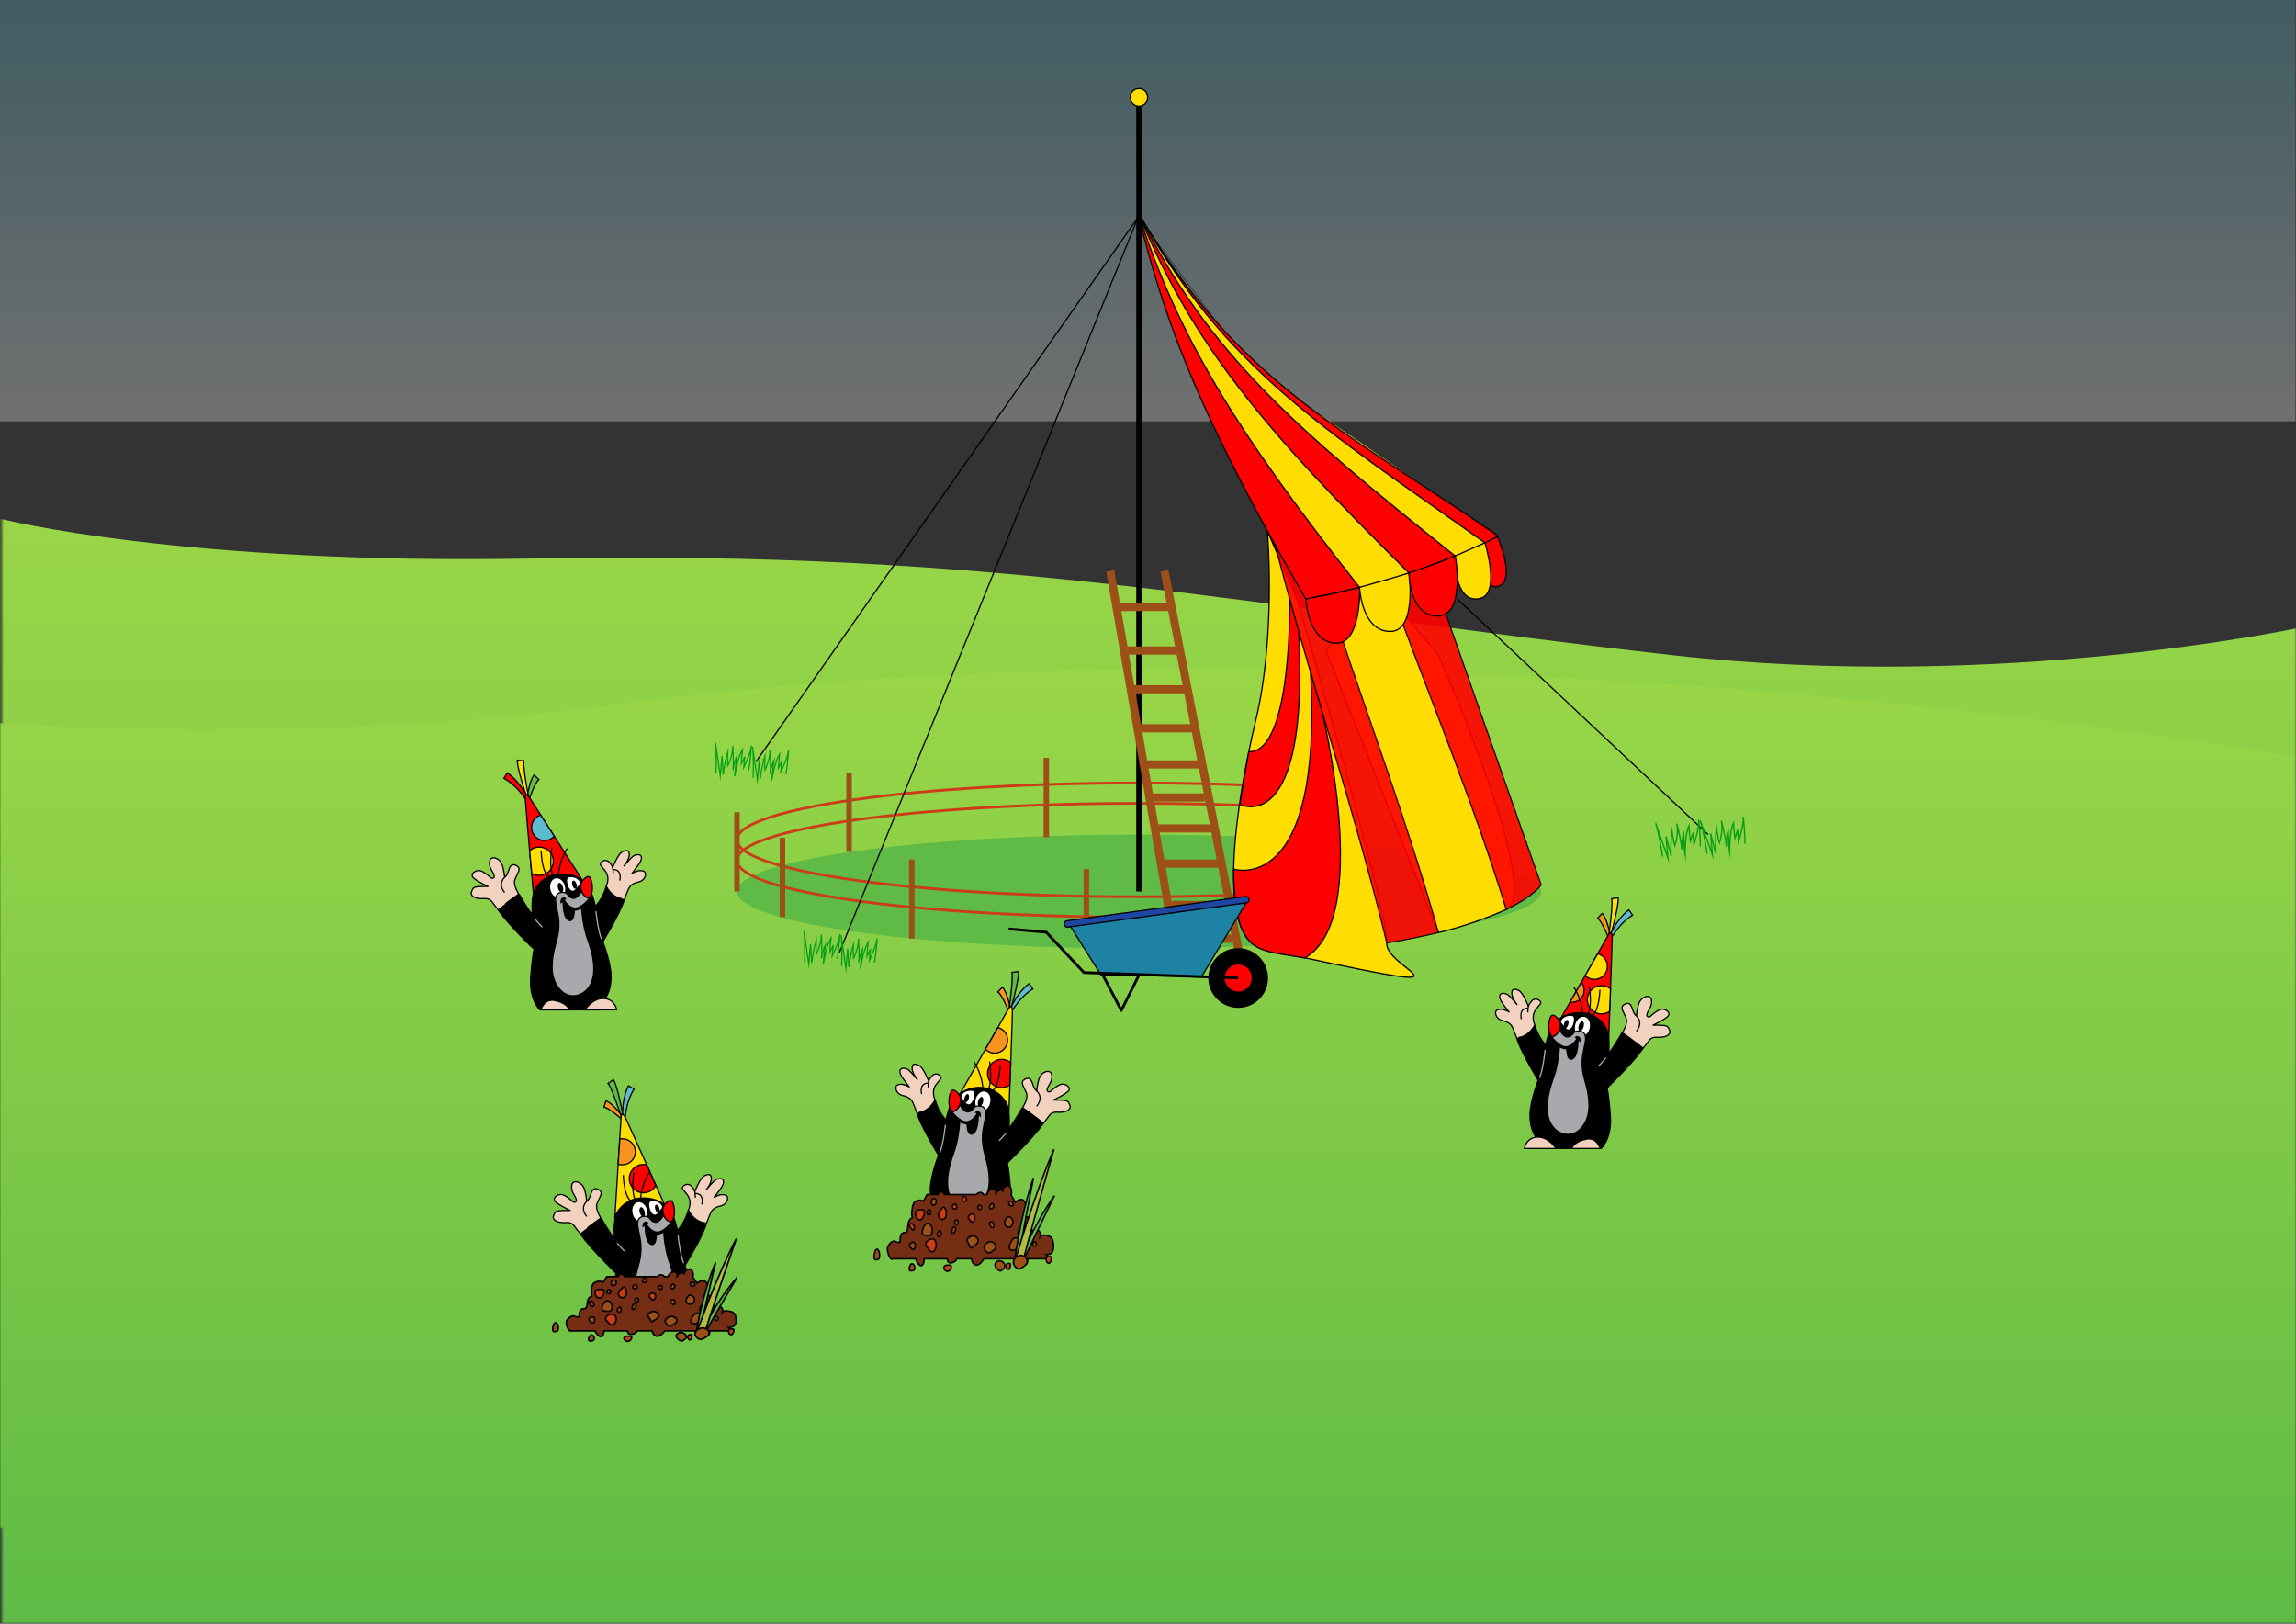 <?xml version="1.0" encoding="utf-8"?>
<!-- Generator: Adobe Illustrator 15.0.0, SVG Export Plug-In . SVG Version: 6.00 Build 0)  -->
<!DOCTYPE svg PUBLIC "-//W3C//DTD SVG 1.1//EN" "http://www.w3.org/Graphics/SVG/1.1/DTD/svg11.dtd">
<svg version="1.1" xmlns="http://www.w3.org/2000/svg" xmlns:xlink="http://www.w3.org/1999/xlink" x="0px" y="0px"
	 width="841.89px" height="595.28px" viewBox="0 0 841.89 595.28" enable-background="new 0 0 841.89 595.28" xml:space="preserve">
<rect x="0" y="0" width="841.89" height="595.28" fill="#333333" stroke="none"/>
<g id="achtergrond">
	
		<line fill="none" stroke="#000000" stroke-width="0.452" stroke-miterlimit="10" x1="417.358" y1="79.586" x2="572.334" y2="286.947"/>
	<defs>
		<filter id="Adobe_OpacityMaskFilter" filterUnits="userSpaceOnUse" x="-0.092" y="190.133" width="841.982" height="405.147">
			<feColorMatrix  type="matrix" values="1 0 0 0 0  0 1 0 0 0  0 0 1 0 0  0 0 0 1 0"/>
		</filter>
	</defs>
	<mask maskUnits="userSpaceOnUse" x="-0.092" y="190.133" width="841.982" height="405.147" id="SVGID_1_">
		<g filter="url(#Adobe_OpacityMaskFilter)">
			<linearGradient id="SVGID_2_" gradientUnits="userSpaceOnUse" x1="421.684" y1="595.28" x2="421.684" y2="158.882">
				<stop  offset="0" style="stop-color:#FFFFFF"/>
				<stop  offset="0.348" style="stop-color:#F9F9F9"/>
				<stop  offset="0.491" style="stop-color:#F5F5F5"/>
				<stop  offset="0.557" style="stop-color:#F1F1F1"/>
				<stop  offset="0.623" style="stop-color:#E5E5E5"/>
				<stop  offset="0.688" style="stop-color:#D1D1D1"/>
				<stop  offset="0.752" style="stop-color:#B6B6B6"/>
				<stop  offset="0.817" style="stop-color:#929292"/>
				<stop  offset="0.881" style="stop-color:#666666"/>
				<stop  offset="0.945" style="stop-color:#333333"/>
				<stop  offset="1" style="stop-color:#000000"/>
			</linearGradient>
			<rect x="0.601" y="158.882" fill="url(#SVGID_2_)" width="842.167" height="436.398"/>
		</g>
	</mask>
	
		<linearGradient id="SVGID_3_" gradientUnits="userSpaceOnUse" x1="210.555" y1="402.181" x2="615.702" y2="402.181" gradientTransform="matrix(0 1 -1 0 823.079 -20.422)">
		<stop  offset="0" style="stop-color:#99D647"/>
		<stop  offset="1" style="stop-color:#5FBB46"/>
	</linearGradient>
	<path mask="url(#SVGID_1_)" fill="url(#SVGID_3_)" d="M0.093,595.28l-0.186-405.147c0,0,66.044,17.044,196.064,14.615
		c174.621-3.263,259.965,17.792,417.609,35.489c119.678,13.435,228.309-9.859,228.309-9.859V595.28H0.093z"/>
	<defs>
		<filter id="Adobe_OpacityMaskFilter_1_" filterUnits="userSpaceOnUse" x="0" y="244.939" width="841.705" height="350.341">
			<feColorMatrix  type="matrix" values="1 0 0 0 0  0 1 0 0 0  0 0 1 0 0  0 0 0 1 0"/>
		</filter>
	</defs>
	<mask maskUnits="userSpaceOnUse" x="0" y="244.939" width="841.705" height="350.341" id="SVGID_4_">
		<g filter="url(#Adobe_OpacityMaskFilter_1_)">
			
				<linearGradient id="SVGID_5_" gradientUnits="userSpaceOnUse" x1="421.731" y1="560.094" x2="421.73" y2="207.324" gradientTransform="matrix(-1 0 0 1 841.891 0)">
				<stop  offset="0" style="stop-color:#FFFFFF"/>
				<stop  offset="0.348" style="stop-color:#F9F9F9"/>
				<stop  offset="0.491" style="stop-color:#F5F5F5"/>
				<stop  offset="0.557" style="stop-color:#F1F1F1"/>
				<stop  offset="0.623" style="stop-color:#E5E5E5"/>
				<stop  offset="0.688" style="stop-color:#D1D1D1"/>
				<stop  offset="0.752" style="stop-color:#B6B6B6"/>
				<stop  offset="0.817" style="stop-color:#929292"/>
				<stop  offset="0.881" style="stop-color:#666666"/>
				<stop  offset="0.945" style="stop-color:#333333"/>
				<stop  offset="1" style="stop-color:#000000"/>
			</linearGradient>
			<rect x="-0.878" y="207.324" fill="url(#SVGID_5_)" width="842.075" height="352.769"/>
		</g>
	</mask>
	
		<linearGradient id="SVGID_6_" gradientUnits="userSpaceOnUse" x1="265.361" y1="402.041" x2="615.702" y2="402.041" gradientTransform="matrix(0 1 1 0 18.811 -20.422)">
		<stop  offset="0" style="stop-color:#99D647"/>
		<stop  offset="1" style="stop-color:#5FBB46"/>
	</linearGradient>
	<path mask="url(#SVGID_4_)" fill="url(#SVGID_6_)" d="M841.705,595.28V277.279c0,0-323.776-57.377-612.95-19.281
		C109.628,273.692,0,265.118,0,265.118V595.28H841.705z"/>
	<ellipse fill="#5FBB46" cx="417.67" cy="326.834" rx="147.435" ry="20.862"/>
	<path fill="none" stroke="#CB3D17" stroke-miterlimit="10" d="M463.428,335.224c-14.404,0.665-29.784,1.024-45.758,1.024
		c-81.426,0-147.435-9.342-147.435-20.862c0-11.522,66.009-20.864,147.435-20.864c16.516,0,32.397,0.384,47.223,1.093"/>
	<path fill="none" stroke="#CB3D17" stroke-miterlimit="10" d="M471.59,327.335c-16.7,0.93-34.889,1.439-53.92,1.439
		c-81.426,0-147.435-9.342-147.435-20.862c0-11.522,66.009-20.864,147.435-20.864c16.239,0,31.865,0.372,46.477,1.058"/>
	<path fill="#FFDD00" stroke="#000000" stroke-width="0.452" stroke-miterlimit="10" d="M527.423,341.879
		c0,0,11.25-2.329,24.879-8.449s-24.879-93.483-24.879-93.483l-25.756-29.878l-15.334,28.878L527.423,341.879z"/>
	<path fill="#FFDD00" stroke="#000000" stroke-width="0.452" stroke-miterlimit="10" d="M464.709,194.666
		c0,0,3.291,37.889-4.209,69.251s-14.84,80.053,2.464,83.85c88.336,19.382,44.571,7.868,45.554-2.06s-32.949-126.107-32.949-126.107
		L464.709,194.666z"/>
	<linearGradient id="SVGID_7_" gradientUnits="userSpaceOnUse" x1="420.853" y1="154.469" x2="420.853" y2="1.421085e-13">
		<stop  offset="0" style="stop-color:#FFFFFF"/>
		<stop  offset="1" style="stop-color:#5FBBCF"/>
	</linearGradient>
	<rect opacity="0.3" fill="url(#SVGID_7_)" width="841.705" height="154.469"/>
	<path fill="none" stroke="#000000" stroke-width="0.452" stroke-miterlimit="10" d="M420.945,305.97"/>
	<circle fill="#FFDD00" stroke="#000000" stroke-width="0.452" stroke-miterlimit="10" cx="417.635" cy="35.637" r="3.218"/>
	<path fill="#FFDD00" d="M549.08,196.723l-76.33-52.395c0,0-33.416-26.289-54.958-65.918
		c12.713,43.634,50.224,132.099,68.966,139.61C486.758,218.02,528.91,209.415,549.08,196.723z"/>
	<g>
		<path opacity="0.9" fill="#FF0000" stroke="#000000" stroke-width="0.452" stroke-miterlimit="10" d="M512.422,223.467
			c13.505,36.584,28.434,72.609,39.88,109.963c10.403-4.991,12.803-9.044,12.803-9.044l-34.043-96.714
			c-1.178-3.21-2.349-6.423-3.509-9.641C524.278,208.956,507.375,209.798,512.422,223.467z M463.263,182.127
			c12.839,55.193,31.95,108.534,45.255,163.581c7.146-1.185,13.414-2.481,18.905-3.829c-10.779-38.693-24.913-76.239-37.537-114.308
			C484.901,212.539,468.06,182.127,463.263,182.127z"/>
		<g>
			<path fill="#FF0000" stroke="#000000" stroke-width="0.452" stroke-miterlimit="10" d="M544.479,198.991
				c0,0-1.545,17.417,4.507,16.048c7.43-1.682,0.095-18.316,0.095-18.316l0,0L544.479,198.991z"/>
			<g>
				<path fill="#FF0000" stroke="#000000" stroke-width="0.452" stroke-miterlimit="10" d="M417.589,78.588
					c0.042,0.023,0.084,0.044,0.123,0.06c25.584,51.211,56.855,77.968,115.835,125.191c-5.421,2.231-11.063,4.312-16.909,6.23
					C462.459,156.513,437.021,125.579,417.589,78.588z"/>
				<path fill="#FF0000" stroke="#000000" stroke-width="0.452" stroke-miterlimit="10" d="M417.792,78.673
					c0.008,0.002,0.016,0.004,0.023,0.006c0.004,0.001,0.008,0.001,0.012,0.002c34.988,60.144,73.354,78.12,130.652,117.181
					c0.204,0.289,0.399,0.572,0.601,0.86c-1.511,0.77-3.046,1.526-4.602,2.269C485.202,156.94,449.254,135.232,417.792,78.673z"/>
				<path fill="#FF0000" stroke="#000000" stroke-width="0.452" stroke-miterlimit="10" d="M417.469,78.507
					c14.671,44.792,34.759,78.314,81.039,136.817c-6.384,1.621-12.958,3.057-19.699,4.298
					c-36.076-62.321-50.921-97.633-61.45-141.212C417.394,78.444,417.431,78.477,417.469,78.507z"/>
			</g>
			<path fill="#FF0000" stroke="#000000" stroke-width="0.452" stroke-miterlimit="10" d="M478.809,219.622
				c0,0,0.807,16.189,11.271,16.189c9.176,0,8.5-20.451,8.5-20.451l-9.477,2.186L478.809,219.622z"/>
			<path fill="#FFDD00" stroke="#000000" stroke-width="0.452" stroke-miterlimit="10" d="M498.508,215.324
				c0,0,0.778,16.182,11.242,16.182c9.872,0,6.905-21.437,6.905-21.437l-6.921,2.062L498.508,215.324z"/>
			<path fill="#FFDD00" stroke="#000000" stroke-width="0.452" stroke-miterlimit="10" d="M533.547,203.838
				c0,0-0.61,18.092,9.349,15.51c7.346-1.904,1.589-20.357,1.589-20.357l0,0L533.547,203.838z"/>
			<path fill="#FF0000" stroke="#000000" stroke-width="0.452" stroke-miterlimit="10" d="M516.638,210.069
				c0,0,0.027,15.769,10.492,15.769c10.463,0,6.485-22.044,6.485-22.044l-6.816,2.702L516.638,210.069z"/>
		</g>
	</g>
	<line fill="none" stroke="#000000" stroke-width="2" stroke-miterlimit="10" x1="417.635" y1="38.855" x2="417.635" y2="326.833"/>
	
		<line fill="none" stroke="#000000" stroke-width="0.452" stroke-miterlimit="10" x1="417.358" y1="79.586" x2="277.201" y2="279.263"/>
	
		<line fill="none" stroke="#000000" stroke-width="0.452" stroke-miterlimit="10" x1="417.358" y1="79.586" x2="307.667" y2="349.484"/>
	<g>
		<g>
			<g>
				<g>
					<path fill="none" stroke="#059F14" stroke-width="0.446" stroke-miterlimit="10" d="M262.554,283.631
						c0,0,0.261-7.615-0.203-11.395l1.748,12.127c0,0,0.493-5.724,0.658-7.197l0.426,6.759c0,0,0.515-4.604,1.658-8.204
						c0,0-0.141,3.899,0.027,5.037c0,0,1.873-3.52,1.847-7.251c0,0,0.383,5.822,0.053,8.768c0,0,0.538-3.482,1.454-5.057
						c0,0-0.867,6.428-0.825,7.365c0,0,1.075-6.964,2.866-9.747c0,0-0.371,3.314-0.431,5.171l1.332-2.647
						c0,0-0.188,0.352-0.454,4.051c0,0,2.684-5.479,2.826-8.073c0,0-0.388,6.108-1.01,9.021"/>
				</g>
				<g>
					<path fill="none" stroke="#059F14" stroke-width="0.446" stroke-miterlimit="10" d="M276.171,285.156
						c0,0,0.261-7.615-0.203-11.395l1.748,12.127c0,0,0.493-5.724,0.658-7.197l0.426,6.759c0,0,0.515-4.604,1.658-8.204
						c0,0-0.141,3.899,0.027,5.037c0,0,1.873-3.52,1.847-7.251c0,0,0.383,5.822,0.053,8.768c0,0,0.538-3.482,1.454-5.057
						c0,0-0.867,6.428-0.825,7.365c0,0,1.075-6.964,2.866-9.747c0,0-0.371,3.314-0.431,5.171l1.332-2.647
						c0,0-0.188,0.352-0.454,4.051c0,0,2.684-5.479,2.826-8.073c0,0-0.388,6.108-1.01,9.021"/>
				</g>
			</g>
		</g>
	</g>
	<g>
		<g>
			<g>
				<g>
					<path fill="none" stroke="#059F14" stroke-width="0.446" stroke-miterlimit="10" d="M295.015,352.713
						c0,0,0.261-7.614-0.203-11.395l1.748,12.127c0,0,0.493-5.724,0.658-7.197l0.426,6.76c0,0,0.515-4.604,1.658-8.204
						c0,0-0.141,3.899,0.027,5.037c0,0,1.873-3.52,1.847-7.251c0,0,0.383,5.822,0.053,8.769c0,0,0.538-3.482,1.454-5.058
						c0,0-0.867,6.429-0.825,7.365c0,0,1.075-6.964,2.866-9.747c0,0-0.371,3.314-0.431,5.172l1.332-2.647
						c0,0-0.188,0.353-0.454,4.052c0,0,2.684-5.479,2.826-8.073c0,0-0.388,6.108-1.01,9.021"/>
				</g>
				<g>
					<path fill="none" stroke="#059F14" stroke-width="0.446" stroke-miterlimit="10" d="M308.632,354.237
						c0,0,0.261-7.614-0.203-11.395l1.748,12.127c0,0,0.493-5.724,0.658-7.197l0.426,6.76c0,0,0.515-4.604,1.658-8.204
						c0,0-0.141,3.899,0.027,5.037c0,0,1.873-3.52,1.847-7.251c0,0,0.383,5.822,0.053,8.769c0,0,0.538-3.482,1.454-5.058
						c0,0-0.867,6.429-0.825,7.365c0,0,1.075-6.964,2.866-9.747c0,0-0.371,3.314-0.431,5.172l1.332-2.647
						c0,0-0.188,0.353-0.454,4.052c0,0,2.684-5.479,2.826-8.073c0,0-0.388,6.108-1.01,9.021"/>
				</g>
			</g>
		</g>
	</g>
	<path fill="#FF0000" stroke="#000000" stroke-width="0.452" stroke-miterlimit="10" d="M472.877,219.622
		c0,0,1.11,56.352-14.943,55.971c0,0-2.503,13.066-3.236,19.357c0,0,25.403,12.781,21.52-63.445L472.877,219.622z"/>
	<line fill="none" stroke="#9C4F17" stroke-width="2" stroke-miterlimit="10" x1="270.235" y1="326.834" x2="270.235" y2="297.78"/>
	<line fill="none" stroke="#9C4F17" stroke-width="2" stroke-miterlimit="10" x1="286.923" y1="336.193" x2="286.923" y2="307.14"/>
	
		<line fill="none" stroke="#9C4F17" stroke-width="2" stroke-miterlimit="10" x1="311.333" y1="312.308" x2="311.333" y2="283.253"/>
	
		<line fill="none" stroke="#9C4F17" stroke-width="2" stroke-miterlimit="10" x1="383.667" y1="306.892" x2="383.667" y2="277.837"/>
	
		<line fill="none" stroke="#9C4F17" stroke-width="2" stroke-miterlimit="10" x1="334.337" y1="344.135" x2="334.337" y2="315.081"/>
	
		<line fill="none" stroke="#9C4F17" stroke-width="2" stroke-miterlimit="10" x1="398.333" y1="347.696" x2="398.333" y2="318.643"/>
	<path fill="#FF0000" stroke="#000000" stroke-width="0.452" stroke-miterlimit="10" d="M452.344,318.643
		c0,0,32.795,10.501,28.226-72.098l4.055,13.748c0,0,19.067,76.851-6.243,90.912c-13.528-2.434-19.887-1.721-23.684-12.268
		C452.112,330.363,452.344,318.643,452.344,318.643z"/>
	
		<line fill="none" stroke="#000000" stroke-width="0.452" stroke-miterlimit="10" x1="534.357" y1="219.622" x2="626.334" y2="305.97"/>
	<g>
		<g>
			<g>
				<g>
					<path fill="none" stroke="#059F14" stroke-width="0.487" stroke-miterlimit="10" d="M609.611,314.043
						c0,0-1.218-8.253-2.522-12.234l4.489,12.721c0,0-0.566-6.262-0.668-7.881l1.856,7.198c0,0-0.314-5.06,0.31-9.161
						c0,0,0.615,4.228,1.042,5.42c0,0,1.5-4.156,0.723-8.171c0,0,1.618,6.196,1.819,9.435c0,0-0.063-3.856,0.699-5.731
						c0,0,0.267,7.094,0.505,8.094c0,0-0.13-7.711,1.422-11.059c0,0,0.228,3.643,0.528,5.655l1.038-3.112
						c0,0-0.149,0.416,0.277,4.453c0,0,2.063-6.427,1.712-9.248c0,0,0.767,6.655,0.618,9.915"/>
				</g>
				<g>
					<path fill="none" stroke="#059F14" stroke-width="0.487" stroke-miterlimit="10" d="M625.958,313.023
						c0,0-1.218-8.253-2.522-12.234l4.489,12.722c0,0-0.566-6.262-0.668-7.881l1.856,7.197c0,0-0.314-5.059,0.31-9.161
						c0,0,0.615,4.228,1.042,5.421c0,0,1.5-4.157,0.723-8.172c0,0,1.618,6.197,1.819,9.435c0,0-0.063-3.855,0.699-5.731
						c0,0,0.267,7.094,0.505,8.095c0,0-0.13-7.712,1.422-11.059c0,0,0.228,3.643,0.528,5.655l1.038-3.112
						c0,0-0.15,0.416,0.277,4.452c0,0,2.063-6.426,1.712-9.248c0,0,0.767,6.655,0.618,9.915"/>
				</g>
			</g>
		</g>
	</g>
	
		<line fill="none" stroke="#9C4F17" stroke-width="3" stroke-miterlimit="10" x1="407.104" y1="209.296" x2="431.666" y2="351.205"/>
	
		<line fill="none" stroke="#9C4F17" stroke-width="3" stroke-miterlimit="10" x1="426.999" y1="209.296" x2="454.697" y2="351.205"/>
	
		<line fill="none" stroke="#9C4F17" stroke-width="3" stroke-miterlimit="10" x1="409.396" y1="222.535" x2="429.572" y2="222.535"/>
	
		<line fill="none" stroke="#9C4F17" stroke-width="3" stroke-miterlimit="10" x1="413.247" y1="238.502" x2="433.424" y2="238.502"/>
	
		<line fill="none" stroke="#9C4F17" stroke-width="3" stroke-miterlimit="10" x1="414.869" y1="252.693" x2="435.046" y2="252.693"/>
	
		<line fill="none" stroke="#9C4F17" stroke-width="3" stroke-miterlimit="10" x1="417.792" y1="266.998" x2="437.969" y2="266.998"/>
	<line fill="none" stroke="#9C4F17" stroke-width="3" stroke-miterlimit="10" x1="419.483" y1="280.25" x2="439.66" y2="280.25"/>
	
		<line fill="none" stroke="#9C4F17" stroke-width="3" stroke-miterlimit="10" x1="421.578" y1="292.364" x2="441.755" y2="292.364"/>
	
		<line fill="none" stroke="#9C4F17" stroke-width="3" stroke-miterlimit="10" x1="424.335" y1="303.717" x2="444.512" y2="303.717"/>
	<line fill="none" stroke="#9C4F17" stroke-width="3" stroke-miterlimit="10" x1="426.88" y1="316.624" x2="447.057" y2="316.624"/>
	
		<line fill="none" stroke="#9C4F17" stroke-width="3" stroke-miterlimit="10" x1="429.571" y1="331.757" x2="449.748" y2="331.757"/>
	
		<line fill="none" stroke="#9C4F17" stroke-width="3" stroke-miterlimit="10" x1="431.665" y1="344.135" x2="451.842" y2="344.135"/>
	<g>
		<g>
			<path fill="#FF0000" d="M454.011,366.509c-3.975,0-7.362-2.974-7.882-6.917c-0.277-2.107,0.282-4.196,1.575-5.882
				c1.294-1.687,3.167-2.769,5.273-3.046c0.346-0.046,0.697-0.068,1.045-0.068c3.975,0,7.363,2.974,7.883,6.918
				c0.572,4.35-2.5,8.354-6.85,8.927C454.709,366.486,454.358,366.509,454.011,366.509L454.011,366.509z"/>
			<path d="M454.022,353.593c2.45,0,4.583,1.817,4.911,4.312c0.357,2.715-1.555,5.206-4.27,5.563
				c-0.22,0.029-0.438,0.043-0.653,0.043c-2.45,0-4.582-1.816-4.91-4.312c-0.357-2.715,1.554-5.207,4.269-5.564
				C453.589,353.606,453.807,353.593,454.022,353.593 M454.022,347.598c-0.478,0-0.961,0.032-1.436,0.095
				c-2.901,0.382-5.479,1.871-7.261,4.193c-1.78,2.321-2.551,5.196-2.169,8.097c0.715,5.43,5.381,9.524,10.854,9.524
				c0.478,0,0.961-0.032,1.436-0.095c2.9-0.382,5.479-1.87,7.26-4.191c1.782-2.321,2.553-5.197,2.171-8.098
				C464.162,351.692,459.496,347.598,454.022,347.598L454.022,347.598z"/>
		</g>
		<polyline fill="none" stroke="#000000" stroke-linejoin="round" stroke-miterlimit="10" points="417.729,357.295 411.159,370.454 
			403.713,356.174 		"/>
		<polygon fill="#1E82A4" stroke="#000000" stroke-width="0.452" stroke-miterlimit="10" points="440.64,357.979 457.037,330.845 
			392.229,339.168 403.712,357.462 		"/>
		<polyline fill="none" stroke="#000000" stroke-miterlimit="10" points="454.017,358.553 397.459,356.546 383.623,341.753 
			369.858,340.558 		"/>
		<g>
			<g>
				<g>
					<path fill="#1E47A4" d="M390.369,339.089c0.07,0.515,0.549,0.878,1.063,0.809l65.726-8.944
						c0.515-0.069,0.878-0.548,0.808-1.062l-0.06-0.439c-0.07-0.515-0.549-0.878-1.063-0.809l-65.726,8.946
						c-0.515,0.069-0.878,0.548-0.808,1.062L390.369,339.089z"/>
					<path fill="none" stroke="#000000" stroke-width="0.452" stroke-miterlimit="10" d="M390.369,339.089
						c0.07,0.515,0.549,0.878,1.063,0.809l65.726-8.944c0.515-0.069,0.878-0.548,0.808-1.062l-0.06-0.439
						c-0.07-0.515-0.549-0.878-1.063-0.809l-65.726,8.946c-0.515,0.069-0.878,0.548-0.808,1.062L390.369,339.089z"/>
				</g>
			</g>
		</g>
	</g>
</g>
<g id="mutsjes">
	<g>
		<path fill="#F7941E" stroke="#000000" stroke-width="0.452" stroke-miterlimit="10" d="M227.407,408.181
			c-0.658-0.773-1.339-1.533-2.074-2.268c-0.427-0.424-0.87-0.84-1.36-1.238c-0.497-0.394-1.01-0.784-1.747-1.093l-0.747,2.281
			c0.36,0.067,0.848,0.287,1.306,0.544c0.464,0.26,0.93,0.562,1.389,0.884c0.919,0.644,1.815,1.361,2.694,2.103
			c0.424,0.359,0.844,0.725,1.26,1.094h0.041C227.918,409.718,227.664,408.948,227.407,408.181z"/>
		<path fill="#5FBB46" stroke="#000000" stroke-width="0.452" stroke-miterlimit="10" d="M228.259,409.21
			c-0.002-0.406,0.002-0.812,0.014-1.219c-0.17-0.841-0.343-1.68-0.523-2.52c-0.342-1.588-0.702-3.172-1.111-4.758
			c-0.206-0.792-0.424-1.584-0.676-2.383c-0.126-0.398-0.26-0.799-0.416-1.206c-0.161-0.411-0.32-0.813-0.608-1.288l-1.975,1.367
			c0.165,0.195,0.36,0.521,0.531,0.846c0.177,0.328,0.343,0.678,0.507,1.033c0.325,0.711,0.629,1.446,0.925,2.189
			c0.588,1.486,1.136,3.002,1.667,4.523c0.276,0.793,0.547,1.588,0.814,2.385c0.104,0.122,0.209,0.243,0.312,0.366
			C227.901,408.767,228.078,408.989,228.259,409.21z"/>
		<path fill="#5FBBCF" stroke="#000000" stroke-width="0.452" stroke-miterlimit="10" d="M229.149,410.323
			c0.08-0.854,0.186-1.702,0.325-2.541c0.509-3.057,1.438-6.051,3.03-8.527l-2.102-1.162c-0.729,1.533-1.225,3.132-1.558,4.737
			c-0.333,1.606-0.505,3.224-0.566,4.831c-0.003,0.109-0.003,0.221-0.007,0.33c0.11,0.545,0.217,1.089,0.323,1.634
			C228.782,409.856,228.967,410.089,229.149,410.323z"/>
		<path fill="#FFDD00" stroke="#000000" stroke-width="0.452" stroke-miterlimit="10" d="M225.42,447.014l2.285-36.919
			c0,0,0.059-3.657,1.892,0.229c1.832,3.886,14.679,32.672,14.679,32.672s-6.087-3.999-10.79-3.411
			C228.783,440.173,225.486,444.646,225.42,447.014z"/>
		<g>
			<path fill="#F7941E" d="M228.167,427.036c-0.447-0.004-0.896-0.072-1.335-0.203l-0.173-0.053l0.607-9.205l0.178-0.028
				c0.252-0.04,0.505-0.066,0.769-0.066c1.307,0.011,2.502,0.517,3.397,1.427c0.895,0.909,1.382,2.113,1.371,3.389
				c-0.02,2.613-2.163,4.74-4.775,4.74C228.205,427.036,228.167,427.036,228.167,427.036z"/>
			<path d="M228.212,417.707c0.01,0,0.019,0,0.029,0c2.514,0.021,4.535,2.073,4.514,4.587c-0.02,2.502-2.053,4.516-4.55,4.516
				c-0.012,0-0.024,0-0.036,0c-0.442-0.004-0.868-0.073-1.272-0.193l0.583-8.846C227.719,417.731,227.961,417.707,228.212,417.707
				 M228.212,417.255c-0.253,0-0.517,0.021-0.805,0.068l-0.356,0.057l-0.024,0.36l-0.583,8.846l-0.023,0.36l0.346,0.104
				c0.459,0.137,0.93,0.208,1.398,0.213c2.777,0,5.021-2.228,5.042-4.965c0.011-1.336-0.499-2.597-1.437-3.55
				c-0.937-0.952-2.189-1.483-3.526-1.493h-0.001H228.212L228.212,417.255z"/>
		</g>
		<g>
			<path fill="#FF0000" d="M235.938,437.297c-2.837-0.001-5.163-2.31-5.184-5.147c-0.01-1.385,0.52-2.691,1.492-3.678
				s2.271-1.534,3.655-1.544c0.001,0,0.001,0,0.002,0c0.403,0,0.774,0.042,1.147,0.124l0.112,0.024l3.305,7.55l-0.058,0.1
				c-0.937,1.596-2.595,2.557-4.436,2.57L235.938,437.297z"/>
			<path d="M235.944,427.153c0.364,0,0.717,0.044,1.059,0.119c1.155,2.633,2.252,5.137,3.213,7.338
				c-0.855,1.459-2.429,2.446-4.242,2.46c-0.012,0-0.023,0-0.035,0c-2.721,0-4.938-2.196-4.958-4.923
				c-0.02-2.738,2.185-4.975,4.923-4.994C235.917,427.153,235.931,427.153,235.944,427.153 M235.944,426.701h-0.002h-0.043
				c-1.444,0.011-2.799,0.583-3.814,1.612s-1.568,2.393-1.558,3.838c0.022,2.961,2.45,5.371,5.411,5.371
				c1.96-0.014,3.691-1.018,4.667-2.683l0.117-0.198l-0.092-0.212c-0.961-2.202-2.058-4.706-3.213-7.339l-0.093-0.211l-0.225-0.049
				C236.71,426.745,236.322,426.701,235.944,426.701L235.944,426.701z"/>
		</g>
	</g>
	<g>
		<path fill="#F7941E" stroke="#000000" stroke-width="0.452" stroke-miterlimit="10" d="M370.198,368.327
			c-0.249-0.984-0.525-1.968-0.86-2.95c-0.196-0.568-0.411-1.138-0.675-1.711c-0.272-0.572-0.561-1.148-1.086-1.752l-1.677,1.719
			c0.294,0.219,0.634,0.631,0.932,1.062c0.302,0.438,0.587,0.916,0.856,1.406c0.541,0.984,1.029,2.022,1.491,3.076
			c0.223,0.509,0.438,1.021,0.647,1.537l0.038,0.019C369.98,369.932,370.09,369.13,370.198,368.327z"/>
		<path fill="#5FBB46" stroke="#000000" stroke-width="0.452" stroke-miterlimit="10" d="M370.508,369.626
			c0.178-0.364,0.36-0.728,0.55-1.087c0.218-0.829,0.433-1.66,0.642-2.492c0.394-1.576,0.769-3.156,1.102-4.76
			c0.164-0.803,0.318-1.609,0.445-2.436c0.062-0.414,0.119-0.832,0.158-1.268c0.036-0.439,0.071-0.871,0.021-1.424l-2.374,0.355
			c0.061,0.248,0.091,0.628,0.103,0.993c0.013,0.372,0.01,0.761,0,1.151c-0.022,0.781-0.074,1.576-0.137,2.373
			c-0.127,1.593-0.305,3.194-0.498,4.795c-0.103,0.834-0.21,1.666-0.322,2.499c0.04,0.155,0.081,0.311,0.119,0.466
			C370.384,369.07,370.445,369.349,370.508,369.626z"/>
		<path fill="#5FBBCF" stroke="#000000" stroke-width="0.452" stroke-miterlimit="10" d="M370.817,371.019
			c0.448-0.731,0.916-1.446,1.412-2.138c1.806-2.518,3.96-4.796,6.481-6.316l-1.374-1.969c-1.331,1.053-2.48,2.27-3.487,3.564
			c-1.008,1.295-1.874,2.67-2.639,4.086c-0.053,0.098-0.101,0.195-0.152,0.293c-0.141,0.537-0.284,1.072-0.43,1.608
			C370.694,370.438,370.755,370.729,370.817,371.019z"/>
		<path fill="#FFDD00" stroke="#000000" stroke-width="0.452" stroke-miterlimit="10" d="M351.287,402.303l18.335-32.127
			c0,0,1.666-3.256,1.597,1.04s-1.235,35.797-1.235,35.797s-3.699-6.274-8.18-7.821C357.323,397.646,352.39,400.206,351.287,402.303
			z"/>
		<g>
			<path fill="#F7941E" d="M364.702,386.092c-0.747,0-1.465-0.171-2.137-0.508c-0.398-0.199-0.771-0.459-1.109-0.771l-0.132-0.122
				l4.605-7.995l0.173,0.053c0.252,0.078,0.5,0.172,0.746,0.295c1.141,0.572,1.99,1.554,2.393,2.765s0.309,2.507-0.264,3.647
				C368.16,385.081,366.522,386.092,364.702,386.092L364.702,386.092z"/>
			<path d="M366.035,376.965c0.24,0.074,0.478,0.163,0.711,0.28c2.247,1.126,3.155,3.861,2.028,6.108
				c-0.799,1.592-2.404,2.512-4.072,2.512c-0.686,0-1.381-0.155-2.036-0.483c-0.396-0.198-0.747-0.448-1.057-0.735L366.035,376.965
				 M365.823,376.426l-0.18,0.313l-4.425,7.682l-0.18,0.313l0.265,0.244c0.354,0.328,0.744,0.6,1.162,0.809
				c0.703,0.352,1.456,0.531,2.238,0.531c1.907,0,3.622-1.059,4.476-2.763c0.599-1.194,0.697-2.551,0.276-3.819
				c-0.421-1.269-1.312-2.297-2.506-2.896c-0.233-0.117-0.489-0.218-0.78-0.308L365.823,376.426L365.823,376.426z"/>
		</g>
		<g>
			<path fill="#FF0000" d="M367.29,398.752c-0.78,0-1.535-0.174-2.242-0.515c-2.575-1.241-3.658-4.347-2.416-6.923
				c0.859-1.781,2.693-2.932,4.673-2.932c0.783,0,1.54,0.174,2.249,0.516c0.339,0.163,0.667,0.371,0.978,0.618l0.09,0.071
				l-0.363,8.234l-0.096,0.064C369.306,398.452,368.312,398.752,367.29,398.752L367.29,398.752z"/>
			<path d="M367.305,388.609c0.723,0,1.457,0.158,2.151,0.493c0.342,0.165,0.651,0.365,0.935,0.591
				c-0.125,2.873-0.245,5.604-0.353,8.004c-0.812,0.537-1.77,0.828-2.748,0.828c-0.72,0-1.451-0.158-2.144-0.492
				c-2.467-1.189-3.5-4.154-2.311-6.62C363.69,389.641,365.461,388.609,367.305,388.609 M367.305,388.156
				c-2.066,0-3.98,1.201-4.877,3.061c-1.296,2.688-0.165,5.928,2.521,7.225c0.739,0.355,1.526,0.537,2.34,0.537
				c1.067,0,2.104-0.312,2.998-0.904l0.192-0.127l0.01-0.23c0.107-2.399,0.228-5.131,0.353-8.004l0.01-0.23l-0.18-0.143
				c-0.323-0.258-0.666-0.475-1.02-0.645C368.912,388.338,368.122,388.156,367.305,388.156L367.305,388.156z"/>
		</g>
	</g>
	<g>
		<path fill="#5FBB46" stroke="#000000" stroke-width="0.452" stroke-miterlimit="10" d="M193.542,290.674
			c0.2-0.996,0.426-1.991,0.712-2.989c0.166-0.578,0.353-1.157,0.586-1.742c0.244-0.586,0.501-1.177,0.996-1.805l1.762,1.631
			c-0.282,0.233-0.602,0.662-0.876,1.108c-0.281,0.453-0.541,0.944-0.785,1.448c-0.491,1.01-0.926,2.072-1.334,3.147
			c-0.195,0.519-0.386,1.042-0.569,1.567l-0.036,0.021C193.842,292.266,193.689,291.47,193.542,290.674z"/>
		<path fill="#FFDD00" stroke="#000000" stroke-width="0.452" stroke-miterlimit="10" d="M193.298,291.987
			c-0.195-0.355-0.396-0.709-0.604-1.059c-0.261-0.817-0.515-1.636-0.768-2.456c-0.471-1.554-0.927-3.114-1.339-4.698
			c-0.205-0.793-0.399-1.592-0.567-2.41c-0.084-0.41-0.162-0.825-0.224-1.257c-0.058-0.438-0.115-0.867-0.092-1.422l2.388,0.235
			c-0.048,0.252-0.059,0.632-0.053,0.998c0.006,0.372,0.029,0.76,0.06,1.148c0.061,0.779,0.152,1.57,0.256,2.362
			c0.208,1.586,0.465,3.177,0.739,4.764c0.145,0.828,0.294,1.654,0.448,2.48c-0.031,0.158-0.063,0.314-0.094,0.472
			C193.395,291.427,193.348,291.707,193.298,291.987z"/>
		<path fill="#FF0000" stroke="#000000" stroke-width="0.452" stroke-miterlimit="10" d="M193.06,293.394
			c-0.483-0.708-0.989-1.397-1.519-2.064c-1.93-2.423-4.196-4.589-6.791-5.979l1.272-2.037c1.383,0.984,2.592,2.142,3.663,3.383
			c1.071,1.244,2.006,2.572,2.842,3.948c0.057,0.094,0.11,0.189,0.166,0.284c0.168,0.53,0.34,1.058,0.512,1.585
			C193.156,292.807,193.107,293.1,193.06,293.394z"/>
		<path fill="#FF0000" stroke="#000000" stroke-width="0.452" stroke-miterlimit="10" d="M214.146,323.649l-19.935-31.158
			c0,0-1.828-3.168-1.541,1.119s3.042,35.688,3.042,35.688s3.379-6.452,7.774-8.224
			C207.883,319.305,212.939,321.612,214.146,323.649z"/>
		<g>
			<path fill="#5FBBCF" d="M199.689,308.145c-1.721,0-3.315-0.93-4.161-2.425c-0.629-1.109-0.788-2.398-0.448-3.627
				c0.34-1.23,1.139-2.254,2.25-2.883c0.212-0.121,0.451-0.23,0.73-0.332l0.169-0.062l5.002,7.752l-0.125,0.129
				c-0.318,0.326-0.677,0.604-1.068,0.826C201.321,307.93,200.509,308.145,199.689,308.145z"/>
			<path d="M198.138,299.091l4.807,7.448c-0.294,0.302-0.634,0.569-1.018,0.787c-0.708,0.401-1.479,0.592-2.238,0.592
				c-1.586,0-3.127-0.83-3.964-2.31c-1.239-2.186-0.471-4.963,1.717-6.202C197.667,299.277,197.902,299.177,198.138,299.091
				 M198.323,298.542l-0.339,0.123c-0.291,0.106-0.542,0.221-0.766,0.348c-1.162,0.658-1.999,1.73-2.355,3.02
				c-0.356,1.287-0.19,2.637,0.469,3.799c0.886,1.566,2.556,2.54,4.357,2.54c0.859,0,1.71-0.226,2.461-0.651
				c0.409-0.232,0.786-0.523,1.119-0.864l0.251-0.259l-0.195-0.303l-4.807-7.448L198.323,298.542L198.323,298.542z"/>
		</g>
		<g>
			<path fill="#FFDD00" d="M197.724,320.92c-0.93,0-1.847-0.251-2.651-0.725l-0.1-0.059l-0.778-8.207l0.086-0.076
				c0.297-0.263,0.615-0.487,0.944-0.667c0.762-0.416,1.62-0.636,2.482-0.636c1.899,0,3.645,1.034,4.554,2.699
				c1.37,2.51,0.444,5.666-2.064,7.035C199.439,320.7,198.584,320.92,197.724,320.92z"/>
			<path d="M197.708,310.777c1.755-0.001,3.455,0.932,4.355,2.581c1.312,2.403,0.431,5.416-1.974,6.729
				c-0.752,0.411-1.564,0.606-2.365,0.606c-0.892,0-1.769-0.241-2.536-0.693c-0.229-2.394-0.487-5.115-0.757-7.977
				c0.271-0.24,0.57-0.457,0.902-0.639C196.088,310.973,196.904,310.777,197.708,310.777 M197.708,310.324L197.708,310.324
				c-0.901,0-1.797,0.229-2.591,0.664c-0.344,0.188-0.675,0.422-0.985,0.696l-0.172,0.152l0.021,0.229
				c0.27,2.861,0.528,5.583,0.757,7.977l0.022,0.229l0.198,0.117c0.839,0.495,1.796,0.757,2.766,0.757
				c0.898,0,1.791-0.229,2.583-0.662c2.617-1.43,3.583-4.723,2.153-7.343C201.511,311.404,199.69,310.324,197.708,310.324
				L197.708,310.324z"/>
		</g>
	</g>
	<g>
		<path fill="#F7941E" stroke="#000000" stroke-width="0.452" stroke-miterlimit="10" d="M590.119,341.297
			c-0.251-0.984-0.525-1.967-0.861-2.949c-0.196-0.568-0.411-1.139-0.675-1.711c-0.272-0.574-0.561-1.148-1.085-1.752l-1.678,1.719
			c0.293,0.217,0.635,0.629,0.932,1.062c0.302,0.438,0.586,0.914,0.857,1.406c0.539,0.982,1.028,2.021,1.491,3.076
			c0.221,0.508,0.436,1.021,0.646,1.537l0.037,0.018C589.9,342.9,590.011,342.1,590.119,341.297z"/>
		<path fill="#FFDD00" stroke="#000000" stroke-width="0.452" stroke-miterlimit="10" d="M590.429,342.596
			c0.177-0.363,0.359-0.727,0.55-1.088c0.219-0.828,0.434-1.658,0.643-2.492c0.393-1.574,0.768-3.156,1.1-4.758
			c0.165-0.805,0.319-1.611,0.445-2.438c0.063-0.414,0.12-0.832,0.159-1.266c0.036-0.439,0.071-0.871,0.021-1.426l-2.375,0.357
			c0.062,0.248,0.093,0.627,0.104,0.992c0.013,0.373,0.01,0.76-0.001,1.15c-0.021,0.781-0.073,1.576-0.136,2.373
			c-0.127,1.594-0.304,3.195-0.499,4.797c-0.102,0.832-0.21,1.666-0.32,2.498c0.039,0.156,0.079,0.311,0.117,0.465
			C590.305,342.041,590.365,342.318,590.429,342.596z"/>
		<path fill="#5FBBCF" stroke="#000000" stroke-width="0.452" stroke-miterlimit="10" d="M590.737,343.988
			c0.447-0.73,0.918-1.445,1.412-2.137c1.806-2.52,3.96-4.797,6.481-6.318l-1.374-1.967c-1.331,1.053-2.479,2.27-3.487,3.562
			c-1.007,1.297-1.875,2.672-2.639,4.088c-0.052,0.096-0.101,0.193-0.152,0.291c-0.142,0.537-0.285,1.072-0.43,1.609
			C590.613,343.406,590.676,343.697,590.737,343.988z"/>
		<path fill="#FF0000" stroke="#000000" stroke-width="0.452" stroke-miterlimit="10" d="M571.207,375.272l18.336-32.128
			c0,0,1.664-3.256,1.595,1.041c-0.069,4.294-1.233,35.796-1.233,35.796s-3.701-6.273-8.182-7.82
			C577.244,370.614,572.311,373.175,571.207,375.272z"/>
		<g>
			<path fill="#FFDD00" d="M584.622,359.062c-0.746,0-1.467-0.171-2.139-0.509c-0.401-0.201-0.773-0.46-1.107-0.769l-0.132-0.122
				l4.604-7.997l0.172,0.054c0.253,0.077,0.502,0.172,0.745,0.293c1.142,0.572,1.992,1.555,2.395,2.766
				c0.401,1.211,0.309,2.506-0.264,3.647C588.081,358.051,586.442,359.062,584.622,359.062
				C584.623,359.062,584.623,359.062,584.622,359.062z"/>
			<path d="M585.954,349.935c0.241,0.074,0.479,0.164,0.711,0.279c2.248,1.127,3.156,3.861,2.029,6.109
				c-0.799,1.591-2.404,2.513-4.072,2.513c-0.686,0-1.382-0.156-2.037-0.485c-0.394-0.197-0.747-0.447-1.055-0.732L585.954,349.935
				 M585.742,349.396l-0.181,0.312l-4.424,7.684l-0.18,0.312l0.265,0.245c0.349,0.323,0.739,0.595,1.159,0.805
				c0.705,0.354,1.459,0.533,2.24,0.533c1.906,0,3.622-1.059,4.477-2.762c0.6-1.196,0.697-2.552,0.275-3.821
				c-0.42-1.268-1.311-2.297-2.506-2.896c-0.24-0.119-0.496-0.22-0.781-0.308L585.742,349.396L585.742,349.396z"/>
		</g>
		<g>
			<path fill="#FFDD00" d="M587.209,371.722c-0.78,0-1.534-0.173-2.241-0.515c-1.248-0.602-2.186-1.653-2.642-2.961
				s-0.376-2.714,0.226-3.961c0.859-1.781,2.692-2.934,4.672-2.934c0.783,0,1.541,0.175,2.252,0.518
				c0.336,0.163,0.664,0.37,0.975,0.617l0.092,0.07l-0.363,8.235l-0.096,0.063C589.225,371.422,588.231,371.722,587.209,371.722
				L587.209,371.722z"/>
			<path d="M587.224,361.578c0.723,0,1.458,0.159,2.153,0.495c0.339,0.164,0.649,0.365,0.934,0.59
				c-0.124,2.873-0.246,5.604-0.353,8.004c-0.812,0.536-1.771,0.829-2.749,0.829c-0.72,0-1.451-0.158-2.144-0.493
				c-2.466-1.189-3.5-4.154-2.31-6.619C583.61,362.611,585.38,361.578,587.224,361.578 M587.224,361.126
				c-2.066,0-3.979,1.202-4.875,3.062c-0.629,1.301-0.713,2.769-0.236,4.133c0.477,1.365,1.455,2.463,2.756,3.09
				c0.738,0.357,1.526,0.537,2.341,0.537c1.066,0,2.103-0.312,2.999-0.902l0.191-0.127l0.011-0.23l0.06-1.344
				c0.092-2.057,0.191-4.312,0.293-6.661l0.01-0.231l-0.182-0.143c-0.324-0.257-0.666-0.473-1.017-0.643
				C588.832,361.308,588.041,361.126,587.224,361.126L587.224,361.126z"/>
		</g>
		<g>
			<path fill="#F7941E" d="M576.438,367.45c-0.129,0-0.257-0.005-0.385-0.017l-0.352-0.031l4.146-7.268l0.206,0.287
				c0.957,1.34,1.098,3.087,0.367,4.561C579.665,366.504,578.14,367.45,576.438,367.45L576.438,367.45z"/>
			<path d="M579.869,360.554c0.877,1.227,1.064,2.885,0.349,4.328c-0.736,1.483-2.229,2.343-3.779,2.343
				c-0.121,0-0.244-0.006-0.365-0.017L579.869,360.554 M579.826,359.716l-0.351,0.614l-3.795,6.654l-0.351,0.613l0.704,0.061
				c0.135,0.012,0.27,0.018,0.404,0.018c1.787,0,3.391-0.993,4.185-2.593c0.769-1.549,0.62-3.386-0.386-4.792L579.826,359.716
				L579.826,359.716z"/>
		</g>
	</g>
</g>
<g id="molltjes">
	<g>
		<path stroke="#000000" stroke-width="0.452" stroke-miterlimit="10" d="M182.681,333.632c0,0,2.79-3.619,7.768-5.656
			c0,0,2.789,4.978,4.75,7.39c0,0-0.529-5.699,0.679-8.671c0.979-2.413,4.298-6.259,9.651-6.259c6.034,0,11.085,2.639,12.744,11.839
			c0,0,2.64-2.564,3.921-7.013c0,0,2.715,4.146,6.713,4.524c0,0-0.68,3.544-7.843,15.458c0,0,3.016,7.843,3.016,12.744
			s-1.81,7.54-1.81,7.54l-1.936,4.701h-22.346c0,0-3.997-3.494-3.394-12.015c0.526-7.45,1.206-10.181,1.206-10.181
			S186.677,339.287,182.681,333.632z"/>
		
			<ellipse transform="matrix(0.975 -0.223 0.223 0.975 -67.514 53.912)" fill="#FFFFFF" stroke="#000000" stroke-width="0.452" stroke-miterlimit="10" cx="204.548" cy="325.388" rx="2.951" ry="3.839"/>
		<g>
			<g>
				<path fill="#A7A9AC" stroke="#000000" stroke-width="0.452" stroke-miterlimit="10" d="M216.066,329.412
					c0,0-2.08-0.742-2.846-2.643c0,0-1.433,2.563-2.79,2.563s-1.835-0.88-2.338-1.433c-0.325-0.357-0.755-0.755-1.81-0.755
					c-1.056,0-3.093,0.379-2.488,3.997c0.603,3.62,1.433,5.505,1.056,9.729c-0.377,4.223-2.413,7.616-2.413,13.725
					c0,6.107,3.694,10.481,7.616,10.481c3.921,0,7.692-3.317,7.692-9.804c0-6.485-2.565-10.405-3.545-15.458
					c-0.764-3.937-0.887-6.172-0.903-6.971c-1.269,0.827-2.678,0.862-2.678,0.862s-0.151,2.262-0.566,3.017
					s-1.245,1.396-2.413-0.152c-1.168-1.545-1.207-6.295-1.207-6.295c-0.226,0-0.716,0.565-0.716,0.565s-0.15-1.094,0.527-1.47
					c0.679-0.378,1.093,0.149,1.093,0.149c-0.339,0.114-0.452,0.491-0.452,0.491s1.66,2.94,4.034,2.94
					C213.296,332.953,216.066,329.412,216.066,329.412z"/>
			</g>
		</g>
		<path fill="#FFFFFF" d="M212.45,324.273l-1.566,1.867c0,0-0.756,0.755-1.458,0.252c-0.704-0.502-1.106-1.257-1.358-2.464
			c-0.251-1.206-0.197-2.07,0.516-2.287c0.714-0.217,2.123,0.066,2.652,0.377C211.764,322.33,213.205,323.269,212.45,324.273z"/>
		<path fill="#FF0000" stroke="#000000" stroke-width="0.452" stroke-miterlimit="10" d="M215.961,329.208
			c0,0,1.257-1.056,1.257-3.519c0-2.464-0.754-4.073-1.106-4.223c-0.352-0.151-0.754-0.303-1.659,0.502s-1.508,1.609-1.508,3.167
			C212.944,326.694,214.251,329.157,215.961,329.208z"/>
		<path fill="none" stroke="#A7A9AC" stroke-width="0.452" stroke-miterlimit="10" d="M196.226,336.989
			c0,0,1.622,2.018,2.631,2.895"/>
		<path fill="none" stroke="#A7A9AC" stroke-width="0.452" stroke-miterlimit="10" d="M218.523,334.06c0,0,0.662,6.707,2.028,10.27
			"/>
		<path fill="#F2D2BE" stroke="#000000" stroke-width="0.452" stroke-miterlimit="10" d="M214.503,370.229
			c0,0,2.654-4.175,6.611-4.175c3.958,0,4.965,3.48,4.965,4.175H214.503z"/>
		<path fill="#F2D2BE" stroke="#000000" stroke-width="0.452" stroke-miterlimit="10" d="M198.33,370.229
			c0,0,1.183-4.193,5.066-3.435c3.845,0.75,5.283,2.74,5.283,3.435H198.33z"/>
		<path fill="none" stroke="#000000" stroke-width="0.452" stroke-miterlimit="10" d="M204.799,320.291
			c0,0,0.406-5.008,3.181-9.202"/>
		<path fill="none" stroke="#000000" stroke-width="0.452" stroke-miterlimit="10" d="M202.769,321.036
			c0,0-1.489-2.369-0.473-10.15"/>
		<path fill="none" stroke="#000000" stroke-width="0.452" stroke-miterlimit="10" d="M201.01,321.373c0,0-2.25-1.497-2.572-9.337"
			/>
		<path fill="#F2D2BE" stroke="#000000" stroke-width="0.452" stroke-linejoin="round" stroke-miterlimit="10" d="M222.297,324.905
			c0,0,1.577-2.99-0.326-5.545s-2.012-2.12-1.794-2.828c0.217-0.706,2.004-1.888,3.316-0.325c1.158,1.379,1.141,1.903,1.141,1.903
			s1.929-4.951,3.48-5.764c0,0,2.393-1.467,2.61,0.599c0.216,2.065-1.903,4.512-1.903,4.512s2.229-2.648,3.153-3.425
			c1.018-0.854,3.044-1.087,3.208,0.217c0.163,1.306-0.817,2.557-3.425,5.927c0,0,1.875-1.059,3.097-0.979
			c1.223,0.08,1.664,0.265,1.85,1.197c0,1.087-0.652,2.064-1.521,2.555c-0.87,0.489-1.898,0.554-2.448,0.815
			c-0.549,0.262-1.521,0.707-2.065,1.739c-0.542,1.033-1.667,4.062-1.667,4.062S225.015,329.907,222.297,324.905z"/>
		<path fill="none" stroke="#000000" stroke-width="0.452" stroke-linejoin="round" stroke-miterlimit="10" d="M224.652,317.902
			c0,0,0.233,1.726,0.204,2.427"/>
		<path fill="none" stroke="#000000" stroke-width="0.452" stroke-linejoin="round" stroke-miterlimit="10" d="M224.739,318.81
			c0,0,3.391-0.468,2.515,4.004"/>
		<path fill="#F2D2BE" stroke="#000000" stroke-width="0.452" stroke-linejoin="round" stroke-miterlimit="10" d="M190.209,327.771
			c0,0-2.202-3.306-1.388-5.366c0.813-2.061,2.106-3.641,1.197-4.551c-0.91-0.91-2.588-1.485-3.258,0.574
			c-0.67,2.062-1.005,2.636-1.725,3.258c0,0-0.315-3.766-1.197-5.317c-1.097-1.931-3.784-2.729-4.264-0.766s0.958,3.928,0.958,3.928
			s1.135,1.8,0.527,2.251c-0.786,0.586-1.438-0.287-1.438-0.287s-2.491-2.299-3.977-2.347c-1.484-0.048-3.306,1.341-2.155,2.586
			c1.15,1.246,5.461,3.258,5.461,3.258s-3.66-0.069-4.79,0.287c-0.604,0.191-0.765,0.454-1.246,1.534
			c-0.707,1.586,1.198,2.824,4.408,2.634c0,0,2.012-0.336,3.065,1.149s1.868,2.442,2.203,2.827
			C182.593,333.424,187.048,329.927,190.209,327.771z"/>
		<path fill="#F2D2BE" stroke="#000000" stroke-width="0.452" stroke-linejoin="round" stroke-miterlimit="10" d="M185.036,321.687
			c0,0-2.712,2.127-0.004,5.541"/>
		<ellipse transform="matrix(0.96 -0.279 0.279 0.96 -82.209 71.791)" cx="210.784" cy="324.334" rx="0.795" ry="1.569"/>
		<ellipse transform="matrix(0.96 -0.28 0.28 0.96 -82.852 70.467)" cx="205.451" cy="325.499" rx="0.925" ry="1.826"/>
	</g>
	<g>
		<path stroke="#000000" stroke-width="0.452" stroke-miterlimit="10" d="M602.401,384.464c0,0-2.79-3.619-7.768-5.656
			c0,0-2.789,4.978-4.75,7.39c0,0,0.529-5.699-0.679-8.671c-0.979-2.413-4.298-6.259-9.651-6.259
			c-6.034,0-11.085,2.639-12.744,11.839c0,0-2.64-2.564-3.921-7.013c0,0-2.715,4.146-6.713,4.524c0,0,0.68,3.544,7.843,15.458
			c0,0-3.016,7.843-3.016,12.744s1.81,7.54,1.81,7.54l1.936,4.701h22.346c0,0,3.997-3.494,3.394-12.015
			c-0.526-7.45-1.206-10.181-1.206-10.181S598.405,390.119,602.401,384.464z"/>
		
			<ellipse transform="matrix(-0.975 -0.223 0.223 -0.975 1062.362 872.609)" fill="#FFFFFF" stroke="#000000" stroke-width="0.452" stroke-miterlimit="10" cx="580.534" cy="376.22" rx="2.951" ry="3.839"/>
		<g>
			<g>
				<path fill="#A7A9AC" stroke="#000000" stroke-width="0.452" stroke-miterlimit="10" d="M569.016,380.244
					c0,0,2.08-0.742,2.846-2.643c0,0,1.433,2.563,2.79,2.563s1.835-0.88,2.338-1.433c0.325-0.357,0.755-0.755,1.81-0.755
					c1.056,0,3.093,0.379,2.488,3.997c-0.603,3.62-1.433,5.505-1.056,9.729c0.377,4.223,2.413,7.616,2.413,13.725
					c0,6.107-3.694,10.481-7.616,10.481c-3.921,0-7.692-3.317-7.692-9.804c0-6.485,2.565-10.405,3.545-15.458
					c0.764-3.937,0.887-6.172,0.903-6.971c1.269,0.827,2.678,0.862,2.678,0.862s0.151,2.262,0.566,3.017s1.245,1.396,2.413-0.152
					c1.168-1.545,1.207-6.295,1.207-6.295c0.226,0,0.716,0.565,0.716,0.565s0.15-1.094-0.527-1.47
					c-0.679-0.378-1.093,0.149-1.093,0.149c0.339,0.114,0.452,0.491,0.452,0.491s-1.66,2.94-4.034,2.94
					C571.786,383.785,569.016,380.244,569.016,380.244z"/>
			</g>
		</g>
		<path fill="#FFFFFF" d="M572.632,375.105l1.566,1.867c0,0,0.756,0.755,1.458,0.252c0.704-0.502,1.106-1.257,1.358-2.464
			c0.251-1.206,0.197-2.07-0.516-2.287c-0.714-0.217-2.123,0.066-2.652,0.377C573.318,373.162,571.877,374.101,572.632,375.105z"/>
		<path fill="#FF0000" stroke="#000000" stroke-width="0.452" stroke-miterlimit="10" d="M569.121,380.04
			c0,0-1.257-1.056-1.257-3.519c0-2.464,0.754-4.073,1.106-4.223c0.352-0.151,0.754-0.303,1.659,0.502s1.508,1.609,1.508,3.167
			C572.138,377.526,570.831,379.989,569.121,380.04z"/>
		<path fill="none" stroke="#A7A9AC" stroke-width="0.452" stroke-miterlimit="10" d="M588.856,387.821
			c0,0-1.622,2.018-2.631,2.895"/>
		<path fill="none" stroke="#A7A9AC" stroke-width="0.452" stroke-miterlimit="10" d="M566.559,384.892
			c0,0-0.662,6.707-2.028,10.27"/>
		<path fill="#F2D2BE" stroke="#000000" stroke-width="0.452" stroke-miterlimit="10" d="M570.579,421.062
			c0,0-2.654-4.175-6.611-4.175c-3.958,0-4.965,3.48-4.965,4.175H570.579z"/>
		<path fill="#F2D2BE" stroke="#000000" stroke-width="0.452" stroke-miterlimit="10" d="M586.752,421.062
			c0,0-1.183-4.193-5.066-3.435c-3.845,0.75-5.283,2.74-5.283,3.435H586.752z"/>
		<path fill="none" stroke="#000000" stroke-width="0.452" stroke-miterlimit="10" d="M580.283,371.123
			c0,0-0.406-5.008-3.181-9.202"/>
		<path fill="none" stroke="#000000" stroke-width="0.452" stroke-miterlimit="10" d="M582.313,371.868
			c0,0,1.489-2.369,0.473-10.15"/>
		<path fill="none" stroke="#000000" stroke-width="0.452" stroke-miterlimit="10" d="M584.072,372.205c0,0,2.25-1.497,2.572-9.337
			"/>
		<path fill="#F2D2BE" stroke="#000000" stroke-width="0.452" stroke-linejoin="round" stroke-miterlimit="10" d="M562.785,375.737
			c0,0-1.577-2.99,0.326-5.545s2.012-2.12,1.794-2.828c-0.217-0.706-2.004-1.888-3.316-0.325c-1.158,1.379-1.141,1.903-1.141,1.903
			s-1.929-4.951-3.48-5.764c0,0-2.393-1.467-2.61,0.599c-0.216,2.065,1.903,4.512,1.903,4.512s-2.229-2.648-3.153-3.425
			c-1.018-0.854-3.044-1.087-3.208,0.217c-0.163,1.306,0.817,2.557,3.425,5.927c0,0-1.875-1.059-3.097-0.979
			c-1.223,0.08-1.664,0.265-1.85,1.197c0,1.087,0.652,2.064,1.521,2.555c0.87,0.489,1.898,0.554,2.448,0.815
			c0.549,0.262,1.521,0.707,2.065,1.739c0.542,1.033,1.667,4.062,1.667,4.062S560.067,380.739,562.785,375.737z"/>
		<path fill="none" stroke="#000000" stroke-width="0.452" stroke-linejoin="round" stroke-miterlimit="10" d="M560.43,368.734
			c0,0-0.233,1.726-0.204,2.427"/>
		<path fill="none" stroke="#000000" stroke-width="0.452" stroke-linejoin="round" stroke-miterlimit="10" d="M560.343,369.642
			c0,0-3.391-0.468-2.515,4.004"/>
		<path fill="#F2D2BE" stroke="#000000" stroke-width="0.452" stroke-linejoin="round" stroke-miterlimit="10" d="M594.873,378.604
			c0,0,2.202-3.306,1.388-5.366c-0.813-2.061-2.106-3.641-1.197-4.551c0.91-0.91,2.588-1.485,3.258,0.574
			c0.67,2.062,1.005,2.636,1.725,3.258c0,0,0.315-3.766,1.197-5.317c1.097-1.931,3.784-2.729,4.264-0.766s-0.958,3.928-0.958,3.928
			s-1.135,1.8-0.527,2.251c0.786,0.586,1.438-0.287,1.438-0.287s2.491-2.299,3.977-2.347c1.484-0.048,3.306,1.341,2.155,2.586
			c-1.15,1.246-5.461,3.258-5.461,3.258s3.66-0.069,4.79,0.287c0.604,0.191,0.765,0.454,1.246,1.534
			c0.707,1.586-1.198,2.824-4.408,2.634c0,0-2.012-0.336-3.065,1.149s-1.868,2.442-2.203,2.827
			C602.489,384.256,598.034,380.759,594.873,378.604z"/>
		<path fill="#F2D2BE" stroke="#000000" stroke-width="0.452" stroke-linejoin="round" stroke-miterlimit="10" d="M600.046,372.519
			c0,0,2.712,2.127,0.004,5.541"/>
		
			<ellipse transform="matrix(-0.96 -0.279 0.279 -0.96 1020.935 895.823)" cx="574.298" cy="375.167" rx="0.795" ry="1.569"/>
		
			<ellipse transform="matrix(-0.96 -0.28 0.28 -0.96 1030.848 899.782)" cx="579.631" cy="376.331" rx="0.925" ry="1.826"/>
	</g>
	<g>
		<g>
			<path stroke="#000000" stroke-width="0.452" stroke-miterlimit="10" d="M382.496,411.943c0,0-2.789-3.619-7.767-5.655
				c0,0-2.79,4.977-4.75,7.39c0,0,0.528-5.699-0.679-8.671c-0.981-2.414-4.3-6.26-9.652-6.26c-6.034,0-11.085,2.64-12.744,11.84
				c0,0-2.639-2.564-3.921-7.015c0,0-2.715,4.148-6.712,4.524c0,0,0.679,3.545,7.843,15.46c0,0-3.017,7.842-3.017,12.744
				c0,4.901,1.81,7.54,1.81,7.54l1.936,4.7h22.347c0,0,3.997-3.494,3.393-12.015c-0.527-7.451-1.206-10.181-1.206-10.181
				S378.5,417.599,382.496,411.943z"/>
			
				<ellipse transform="matrix(-0.975 -0.223 0.223 -0.975 621.987 877.743)" fill="#FFFFFF" stroke="#000000" stroke-width="0.452" stroke-miterlimit="10" cx="360.628" cy="403.699" rx="2.952" ry="3.839"/>
			<g>
				<g>
					<path fill="#A7A9AC" stroke="#000000" stroke-width="0.452" stroke-miterlimit="10" d="M349.111,407.724
						c0,0,2.08-0.742,2.846-2.642c0,0,1.433,2.563,2.789,2.563c1.357,0,1.835-0.88,2.339-1.434c0.323-0.356,0.754-0.754,1.809-0.754
						c1.056,0,3.093,0.377,2.489,3.996c-0.604,3.621-1.434,5.506-1.056,9.729c0.377,4.223,2.412,7.615,2.412,13.724
						c0,6.107-3.694,10.482-7.615,10.482c-3.922,0-7.692-3.318-7.692-9.804c0-6.484,2.564-10.405,3.544-15.458
						c0.765-3.937,0.887-6.172,0.903-6.971c1.269,0.828,2.679,0.862,2.679,0.862s0.151,2.263,0.566,3.017
						c0.414,0.754,1.243,1.396,2.413-0.151c1.168-1.546,1.206-6.295,1.206-6.295c0.226,0,0.717,0.564,0.717,0.564
						s0.15-1.094-0.528-1.471s-1.093,0.15-1.093,0.15c0.339,0.113,0.452,0.491,0.452,0.491s-1.66,2.94-4.035,2.94
						S349.111,407.724,349.111,407.724z"/>
				</g>
			</g>
			<path fill="#FFFFFF" d="M352.726,402.586l1.566,1.867c0,0,0.756,0.753,1.459,0.251c0.704-0.503,1.106-1.257,1.357-2.463
				c0.251-1.207,0.197-2.071-0.515-2.287c-0.714-0.217-2.125,0.065-2.653,0.377C353.413,400.642,351.971,401.581,352.726,402.586z"
				/>
			<path fill="#FF0000" stroke="#000000" stroke-width="0.452" stroke-miterlimit="10" d="M349.217,407.52
				c0,0-1.258-1.056-1.258-3.519c0-2.464,0.754-4.073,1.106-4.224c0.351-0.15,0.753-0.301,1.658,0.504
				c0.904,0.804,1.508,1.607,1.508,3.166C352.232,405.007,350.925,407.469,349.217,407.52z"/>
			<path fill="none" stroke="#A7A9AC" stroke-width="0.452" stroke-miterlimit="10" d="M368.951,415.302
				c0,0-1.623,2.018-2.632,2.894"/>
			<path fill="none" stroke="#A7A9AC" stroke-width="0.452" stroke-miterlimit="10" d="M346.654,412.371
				c0,0-0.662,6.707-2.028,10.269"/>
			<path fill="#F2D2BE" stroke="#000000" stroke-width="0.452" stroke-miterlimit="10" d="M350.673,448.541
				c0,0-2.654-4.174-6.611-4.174s-4.964,3.479-4.964,4.174H350.673z"/>
			<path fill="#F2D2BE" stroke="#000000" stroke-width="0.452" stroke-miterlimit="10" d="M366.847,448.541
				c0,0-1.184-4.193-5.067-3.435c-3.846,0.751-5.282,2.74-5.282,3.435H366.847z"/>
			<path fill="none" stroke="#000000" stroke-width="0.452" stroke-miterlimit="10" d="M360.377,398.603
				c0,0-0.406-5.007-3.18-9.202"/>
			<path fill="none" stroke="#000000" stroke-width="0.452" stroke-miterlimit="10" d="M362.407,399.347
				c0,0,1.489-2.368,0.475-10.149"/>
			<path fill="none" stroke="#000000" stroke-width="0.452" stroke-miterlimit="10" d="M364.167,399.685
				c0,0,2.249-1.497,2.57-9.337"/>
			<path fill="#F2D2BE" stroke="#000000" stroke-width="0.452" stroke-linejoin="round" stroke-miterlimit="10" d="
				M342.879,403.218c0,0-1.576-2.991,0.327-5.545c1.902-2.556,2.011-2.122,1.794-2.828c-0.218-0.707-2.005-1.889-3.317-0.326
				c-1.157,1.379-1.142,1.903-1.142,1.903s-1.927-4.95-3.479-5.764c0,0-2.393-1.467-2.61,0.599
				c-0.218,2.064,1.903,4.512,1.903,4.512s-2.229-2.648-3.154-3.424c-1.018-0.856-3.045-1.088-3.207,0.217
				c-0.163,1.305,0.816,2.556,3.425,5.926c0,0-1.876-1.058-3.098-0.979c-1.224,0.079-1.664,0.264-1.85,1.195
				c0,1.088,0.653,2.066,1.522,2.557c0.869,0.488,1.897,0.554,2.447,0.815c0.549,0.261,1.521,0.706,2.066,1.739
				c0.542,1.032,1.667,4.062,1.667,4.062S340.162,408.219,342.879,403.218z"/>
			<path fill="none" stroke="#000000" stroke-width="0.452" stroke-linejoin="round" stroke-miterlimit="10" d="M340.524,396.214
				c0,0-0.233,1.726-0.204,2.427"/>
			<path fill="none" stroke="#000000" stroke-width="0.452" stroke-linejoin="round" stroke-miterlimit="10" d="M340.437,397.121
				c0,0-3.391-0.468-2.514,4.004"/>
			<path fill="#F2D2BE" stroke="#000000" stroke-width="0.452" stroke-linejoin="round" stroke-miterlimit="10" d="
				M374.967,406.082c0,0,2.202-3.304,1.389-5.365c-0.813-2.061-2.107-3.64-1.198-4.551c0.911-0.91,2.587-1.485,3.259,0.575
				c0.67,2.061,1.006,2.635,1.724,3.257c0,0,0.315-3.765,1.198-5.317c1.096-1.93,3.783-2.729,4.263-0.766
				c0.479,1.964-0.958,3.929-0.958,3.929s-1.135,1.799-0.526,2.251c0.786,0.585,1.436-0.287,1.436-0.287s2.492-2.299,3.978-2.348
				c1.484-0.048,3.305,1.341,2.156,2.586c-1.15,1.246-5.461,3.259-5.461,3.259s3.661-0.07,4.789,0.287
				c0.605,0.19,0.765,0.453,1.246,1.532c0.707,1.586-1.197,2.826-4.408,2.636c0,0-2.011-0.337-3.065,1.148
				c-1.054,1.485-1.867,2.443-2.203,2.827C382.583,411.735,378.128,408.238,374.967,406.082z"/>
			<path fill="#F2D2BE" stroke="#000000" stroke-width="0.452" stroke-linejoin="round" stroke-miterlimit="10" d="M380.14,399.998
				c0,0,2.713,2.128,0.005,5.541"/>
			<ellipse transform="matrix(-0.96 -0.28 0.28 -0.96 581.915 888.394)" cx="354.392" cy="402.646" rx="0.795" ry="1.568"/>
			
				<ellipse transform="matrix(-0.96 -0.28 0.28 -0.96 591.81 892.281)" cx="359.726" cy="403.811" rx="0.925" ry="1.825"/>
		</g>
		<g>
			<g>
				<path fill="#752E14" stroke="#000000" stroke-width="0.542" stroke-miterlimit="10" d="M386.325,456.672
					c-0.172-3.864-1.894-3.503-3.357-3.863c-0.598-0.149-1.166,0.226-1.63,0.724c0.207-0.748,0.325-1.875-0.608-2.415
					c-0.965-0.56-1.814-0.222-2.284,0.069l-0.542-0.923c0.204-0.435,0.33-1.028,0.33-1.683c0-1.334-0.521-2.417-1.163-2.417
					c-0.266,0-0.659,0.085-1.028,0.275c0.005-0.742,0.02-1.643,0.296-2.206c0.606-1.239-0.374-3.537-1.099-4.233
					c-0.611-0.59-2.098-0.115-2.913,0.79l-1.534-2.608c0.078-0.323,0.123-0.688,0.123-1.074c0-1.336-0.521-2.417-1.163-2.417
					s-2.022,0.479-2.022,1.813c0,0.021,0.003,0.042,0.004,0.061c-0.167-0.192-0.359-0.302-0.563-0.302
					c-0.622,0-1.933,0.449-2.016,1.689h-0.041c0.078-0.553,0.078-1.057-0.021-1.348c-0.277-0.81-1.197-1.001-2.056-0.425
					c-0.616,0.416-1.029,1.112-1.112,1.772h-1.39c-0.003-0.005-0.004-0.014-0.006-0.019c-0.277-0.812-1.197-1.002-2.056-0.426
					c-0.186,0.125-0.352,0.277-0.498,0.444h-11.538c-0.507-0.689-1.178-1.189-1.556-1.14c-0.389,0.053-0.705,0.499-0.873,1.14
					h-4.088l-1.379,2.499c-0.344-0.312-0.812-0.495-1.458-0.439c-2.756,0.243-2.497,2.657-2.756,4.71
					c-0.074,0.588,0.036,1.155,0.23,1.669c-1.717,0.684-1.558,2.72-1.779,4.491c0,0.003-0.001,0.009-0.001,0.014l-0.544,0.983
					c-0.138-0.035-0.294-0.052-0.472-0.034c-1.747,0.152-1.583,1.685-1.747,2.986c-0.024,0.201-0.015,0.396,0.019,0.585
					c-0.531,0.06-1.179,0.12-1.608-0.22c-0.934-0.734-2.478,0.841-2.909,1.914c-0.43,1.077,0.31,3.746,1.242,4.48
					c0.152,0.12,0.354,0.074,0.587-0.088h8.412c0.263,1.226,1.402,2.537,1.968,2.537c0.643,0,1.163-1.082,1.163-2.415
					c0-0.041-0.002-0.081-0.003-0.122h8.468c0.021,0.538,0.155,1.026,0.5,1.296c0.831,0.65,2.552-0.224,2.864-1.011
					c0.036-0.09,0.062-0.186,0.078-0.285h5.375c0.204,1.037,0.841,2.481,2.017,2.323c0.96-0.13,2.025-1.297,2.564-2.323h12.738
					c0.798,1.349,2.265,2.303,2.796,2.005c0.407-0.229,0.602-1.009,0.562-2.005h7.669l-0.921-1.565
					C383.875,459.985,386.489,460.331,386.325,456.672z"/>
				<path fill="#CB3D17" stroke="#000000" stroke-width="0.542" stroke-miterlimit="10" d="M338.964,444.491
					c0,1.192-0.757,2.742-1.638,2.742s-1.595-0.967-1.595-2.156c0-1.19,0.685-1.551,1.565-1.551S338.964,443.303,338.964,444.491z"
					/>
				<path fill="#CB3D17" stroke="#000000" stroke-width="0.542" stroke-miterlimit="10" d="M348.838,464.409
					c0,0.727-0.637,1.669-1.378,1.669c-0.742,0-1.342-0.588-1.342-1.312s0.576-0.942,1.317-0.942S348.838,463.685,348.838,464.409z"
					/>
				<path fill="#CB3D17" stroke="#000000" stroke-width="0.542" stroke-miterlimit="10" d="M370.519,463.774
					c0,0.723-0.358,1.667-0.775,1.667c-0.415,0-0.752-0.588-0.752-1.312c0-0.727,0.322-0.947,0.739-0.947
					S370.519,463.048,370.519,463.774z"/>
				<path fill="#CB3D17" stroke="#000000" stroke-width="0.542" stroke-miterlimit="10" d="M385.529,461.324
					c0,0.803-0.45,1.845-0.976,1.845c-0.523,0-0.95-0.648-0.95-1.45c0-0.801,0.408-1.043,0.934-1.043
					C385.061,460.676,385.529,460.524,385.529,461.324z"/>
				<path fill="#CB3D17" stroke="#000000" stroke-width="0.542" stroke-miterlimit="10" d="M346.486,442.922
					c0.571,0.878,0.756,2.74,0.105,3.571c-0.651,0.833-1.643,0.794-2.214-0.087c-0.572-0.881-0.238-1.795,0.413-2.625
					C345.44,442.947,345.914,442.041,346.486,442.922z"/>
				<path fill="#CB3D17" stroke="#000000" stroke-width="0.542" stroke-miterlimit="10" d="M344.827,451.327
					c0.278,0.43,0.369,1.338,0.051,1.745c-0.317,0.404-0.801,0.384-1.08-0.045c-0.278-0.428-0.116-0.874,0.201-1.279
					C344.316,451.34,344.547,450.896,344.827,451.327z"/>
				<path fill="#CB3D17" stroke="#000000" stroke-width="0.542" stroke-miterlimit="10" d="M349.204,442.339
					c0.144-0.546,0.676-1.077,1.079-0.87c0.403,0.208,0.614,0.817,0.473,1.363c-0.143,0.547-0.5,0.55-0.903,0.342
					C349.448,442.967,349.062,442.885,349.204,442.339z"/>
				<path fill="#CB3D17" stroke="#000000" stroke-width="0.542" stroke-miterlimit="10" d="M352.752,439.979
					c-0.021-0.578,0.322-1.359,0.75-1.39c0.43-0.032,0.795,0.414,0.814,0.994c0.021,0.581-0.307,0.781-0.735,0.812
					C353.152,440.424,352.773,440.56,352.752,439.979z"/>
				<path fill="#CB3D17" stroke="#000000" stroke-width="0.542" stroke-miterlimit="10" d="M333.475,448.989
					c0.267-0.428,0.98-0.53,1.409-0.006c0.428,0.525,0.56,1.296,0.294,1.724c-0.267,0.428-0.681,0.148-1.107-0.378
					C333.641,449.806,333.209,449.417,333.475,448.989z"/>
				<path fill="#CB3D17" stroke="#000000" stroke-width="0.542" stroke-miterlimit="10" d="M339.775,455.314
					c0.737-1.051,2.3-1.584,3.002-0.615c0.7,0.971,0.671,2.605-0.066,3.656c-0.738,1.052-1.507,0.615-2.208-0.354
					C339.801,457.032,339.038,456.364,339.775,455.314z"/>
				<path fill="#9C4F17" stroke="#000000" stroke-width="0.542" stroke-miterlimit="10" d="M338.194,451.55
					c0.114-1.466,1.105-3.244,2.083-3.092c0.979,0.149,1.679,1.46,1.563,2.925c-0.114,1.466-0.91,1.793-1.889,1.642
					S338.079,453.015,338.194,451.55z"/>
				<path fill="#9C4F17" stroke="#000000" stroke-width="0.542" stroke-miterlimit="10" d="M333.646,456.104
					c0.404-0.601,1.275-0.929,1.678-0.396c0.402,0.531,0.399,1.448-0.005,2.05c-0.403,0.603-0.839,0.373-1.24-0.159
					C333.677,457.07,333.243,456.707,333.646,456.104z"/>
				<path fill="#9C4F17" stroke="#000000" stroke-width="0.542" stroke-miterlimit="10" d="M333.393,465.232
					c-0.011-0.825,0.451-1.913,1.003-1.927c0.551-0.014,1.007,0.645,1.018,1.472c0.011,0.825-0.417,1.087-0.968,1.101
					C333.893,465.892,333.403,466.06,333.393,465.232z"/>
				<path fill="#9C4F17" stroke="#000000" stroke-width="0.542" stroke-miterlimit="10" d="M320.521,460.836
					c-0.016-1.234,0.439-2.851,0.991-2.864c0.553-0.016,1.012,0.976,1.027,2.209c0.015,1.233-0.41,1.618-0.962,1.633
					C321.025,461.826,320.536,462.068,320.521,460.836z"/>
				<path fill="#9C4F17" stroke="#000000" stroke-width="0.542" stroke-miterlimit="10" d="M355.659,457.081
					c-0.314-1.448-2.436-2.671,0.607-3.968c0.527-0.227,2.088,0.241,2.343,1.422c0.257,1.181-1,2.021-1.528,2.245
					C356.553,457.006,355.914,458.263,355.659,457.081z"/>
				<path fill="#9C4F17" stroke="#000000" stroke-width="0.542" stroke-miterlimit="10" d="M366.084,462.268
					c0.529-0.224,2.088,0.241,2.344,1.423c0.256,1.181-1.002,2.021-1.529,2.247C366.372,466.163,363.043,463.567,366.084,462.268z"
					/>
				<path fill="#9C4F17" stroke="#000000" stroke-width="0.542" stroke-miterlimit="10" d="M362.128,459.233
					c-1.024-0.48-2.435-2.674,0.608-3.971c0.528-0.226,2.088,0.241,2.344,1.422c0.255,1.181-1.017,1.962-1.529,2.246
					C362.867,459.312,362.809,459.55,362.128,459.233z"/>
				<path fill="#9C4F17" stroke="#000000" stroke-width="0.542" stroke-miterlimit="10" d="M372.146,453.813
					c1.071-0.191,3.019,0.928,0.678,3.947c-0.405,0.525-1.954,1.053-2.55,0.145s0.309-2.387,0.684-2.955
					C371.457,454.19,371.435,453.941,372.146,453.813z"/>
				<path fill="#9C4F17" stroke="#000000" stroke-width="0.542" stroke-miterlimit="10" d="M369.779,446.065
					c0.882,0.054,2.638,1.42,0.979,3.557c-0.285,0.373-1.535,0.512-2.13-0.396c-0.597-0.907,0.012-2.005,0.267-2.42
					C369.238,446.251,369.193,446.03,369.779,446.065z"/>
				<path fill="#9C4F17" stroke="#000000" stroke-width="0.542" stroke-miterlimit="10" d="M379.258,455.243
					c0.384,0.021,1.146,0.616,0.426,1.547c-0.125,0.16-0.668,0.222-0.927-0.174c-0.259-0.394,0.006-0.872,0.117-1.052
					C379.023,455.323,379.003,455.227,379.258,455.243z"/>
				<path fill="#9C4F17" stroke="#000000" stroke-width="0.542" stroke-miterlimit="10" d="M359.167,441.786
					c0.385,0.023,1.147,0.618,0.427,1.547c-0.125,0.161-0.668,0.223-0.927-0.173c-0.259-0.395,0.005-0.869,0.116-1.053
					C358.932,441.866,358.912,441.771,359.167,441.786z"/>
				<path fill="#9C4F17" stroke="#000000" stroke-width="0.542" stroke-miterlimit="10" d="M363.651,441.285
					c0.454-0.067,1.29,0.434,0.313,1.691c-0.169,0.219-0.824,0.425-1.083,0.03c-0.259-0.396,0.115-1.014,0.271-1.253
					C363.36,441.438,363.349,441.331,363.651,441.285z"/>
				<path fill="#9C4F17" stroke="#000000" stroke-width="0.542" stroke-miterlimit="10" d="M371.306,440.739
					c0.301,0.48,0.491,1.728-0.805,1.335c-0.226-0.067-0.723-0.697-0.642-1.223c0.08-0.524,0.657-0.452,0.886-0.412
					C371.049,440.495,371.106,440.419,371.306,440.739z"/>
				<path fill="#9C4F17" stroke="#000000" stroke-width="0.542" stroke-miterlimit="10" d="M351.185,447.571
					c0.219,0.455,0.325,1.677-0.673,1.376c-0.174-0.052-0.541-0.645-0.461-1.169c0.082-0.524,0.529-0.491,0.705-0.466
					C350.993,447.346,351.039,447.269,351.185,447.571z"/>
				<path fill="#9C4F17" stroke="#000000" stroke-width="0.542" stroke-miterlimit="10" d="M349.481,449.98
					c0.41-0.349,1.33-0.382,0.744,1.438c-0.102,0.315-0.664,0.922-1.013,0.7c-0.349-0.219-0.159-1.05-0.075-1.377
					C349.248,450.308,349.209,450.21,349.481,449.98z"/>
				<path fill="#9C4F17" stroke="#000000" stroke-width="0.542" stroke-miterlimit="10" d="M341.986,439.504
					c0.526-0.275,1.803-0.083,1.216,1.736c-0.101,0.318-0.808,0.832-1.32,0.507c-0.514-0.322-0.354-1.173-0.279-1.506
					C341.702,439.8,341.635,439.687,341.986,439.504z"/>
				<path fill="#9C4F17" stroke="#000000" stroke-width="0.542" stroke-miterlimit="10" d="M340.336,443.649
					c0.385-0.201,1.321-0.062,0.892,1.275c-0.073,0.231-0.593,0.607-0.969,0.371c-0.376-0.239-0.26-0.862-0.204-1.107
					C340.127,443.864,340.08,443.782,340.336,443.649z"/>
				<path fill="#CB3D17" stroke="#000000" stroke-width="0.542" stroke-miterlimit="10" d="M355.25,445.778
					c0.462-0.659,1.442-0.995,1.882-0.388c0.439,0.608,0.421,1.636-0.042,2.294c-0.462,0.656-0.944,0.384-1.384-0.225
					C355.265,446.854,354.787,446.437,355.25,445.778z"/>
				<path fill="#CB3D17" stroke="#000000" stroke-width="0.542" stroke-miterlimit="10" d="M362.834,448.354
					c0.301-0.427,0.99-0.576,1.335-0.099s0.381,1.211,0.08,1.64c-0.302,0.428-0.66,0.186-1.007-0.29
					C362.898,449.129,362.534,448.782,362.834,448.354z"/>
				<path fill="#CB3D17" stroke="#000000" stroke-width="0.542" stroke-miterlimit="10" d="M373.987,450.617
					c0.408,0.181,0.814,0.975,0.668,1.623c-0.146,0.647-0.597,1.026-1.006,0.841c-0.408-0.18-0.418-0.74-0.271-1.388
					C373.524,451.047,373.578,450.433,373.987,450.617z"/>
			</g>
			<path fill="#5FBB46" stroke="#000000" stroke-width="0.542" stroke-miterlimit="10" d="M372.034,462.32
				c0,0,2.158-17.09,6.938-30.501c0,0-5.148,26.17-5.481,29.684L372.034,462.32z"/>
			<path fill="#5FBB46" stroke="#000000" stroke-width="0.542" stroke-miterlimit="10" d="M372.993,464.008
				c0,0,6.016-15.166,13.653-25.654c0,0-10.954,22.379-12.085,25.55L372.993,464.008z"/>
			<path fill="#B1BB46" stroke="#000000" stroke-width="0.542" stroke-miterlimit="10" d="M372.023,462.827
				c0,0,7.15-24.716,14.431-41.463c0,0-10.96,38.111-11.667,42.642L372.023,462.827z"/>
			<path fill="#9C4F17" stroke="#000000" stroke-width="0.542" stroke-miterlimit="10" d="M373.065,465.067
				c-1.23-0.576-2.926-3.211,0.732-4.771c0.634-0.271,2.508,0.292,2.816,1.71c0.307,1.419-1.221,2.358-1.838,2.701
				C373.952,465.163,373.883,465.449,373.065,465.067z"/>
		</g>
	</g>
	<g>
		<g>
			<path stroke="#000000" stroke-width="0.452" stroke-miterlimit="10" d="M225.909,466.806c0,0-0.337,1.354-0.72,4.747
				c9.447-0.208,18.904,0.291,28.355,0.338c-0.887-4.002-2.375-7.876-2.375-7.876c7.164-11.914,7.844-15.457,7.844-15.457
				c-3.998-0.378-6.712-4.525-6.712-4.525c-1.282,4.449-3.922,7.014-3.922,7.014c-1.658-9.2-6.709-11.84-12.743-11.84
				c-5.354,0-8.672,3.846-9.652,6.259c-1.207,2.973-0.679,8.672-0.679,8.672c-1.96-2.412-4.751-7.39-4.751-7.39
				c-4.977,2.036-7.767,5.656-7.767,5.656C216.785,458.058,225.909,466.806,225.909,466.806z"/>
			
				<ellipse transform="matrix(0.975 -0.223 0.223 0.975 -93.208 63.573)" fill="#FFFFFF" stroke="#000000" stroke-width="0.452" stroke-miterlimit="10" cx="234.656" cy="444.158" rx="2.951" ry="3.84"/>
			<g>
				<g>
					<path fill="#A7A9AC" stroke="#000000" stroke-width="0.452" stroke-miterlimit="10" d="M234.958,459.642
						c-0.337,3.775-1.995,6.893-2.345,11.873c5.044,0.045,10.089,0.204,15.134,0.303c-0.489-5.212-2.575-8.785-3.438-13.231
						c-0.764-3.936-0.887-6.171-0.904-6.97c-1.268,0.827-2.678,0.862-2.678,0.862s-0.15,2.262-0.566,3.017
						c-0.414,0.753-1.243,1.394-2.412-0.151c-1.169-1.546-1.207-6.297-1.207-6.297c-0.226,0-0.717,0.566-0.717,0.566
						s-0.15-1.094,0.529-1.471c0.678-0.377,1.093,0.151,1.093,0.151c-0.339,0.112-0.452,0.489-0.452,0.489s1.658,2.941,4.034,2.941
						c2.375,0,5.146-3.541,5.146-3.541s-2.08-0.742-2.846-2.643c0,0-1.434,2.563-2.79,2.563c-1.357,0-1.835-0.879-2.338-1.433
						c-0.324-0.357-0.754-0.754-1.81-0.754s-3.092,0.377-2.488,3.997C234.505,453.533,235.335,455.419,234.958,459.642z"/>
				</g>
			</g>
			<path fill="#FFFFFF" d="M242.559,443.046l-1.567,1.867c0,0-0.755,0.754-1.458,0.25c-0.704-0.502-1.107-1.256-1.357-2.463
				c-0.252-1.206-0.197-2.071,0.515-2.287c0.713-0.217,2.124,0.065,2.652,0.376C241.871,441.102,243.312,442.04,242.559,443.046z"/>
			<path fill="#FF0000" stroke="#000000" stroke-width="0.452" stroke-miterlimit="10" d="M246.068,447.979
				c0,0,1.256-1.057,1.256-3.519c0-2.465-0.754-4.072-1.105-4.224s-0.754-0.302-1.66,0.502c-0.904,0.805-1.507,1.61-1.507,3.168
				S244.359,447.929,246.068,447.979z"/>
			<path fill="none" stroke="#A7A9AC" stroke-width="0.452" stroke-miterlimit="10" d="M226.334,455.761
				c0,0,1.621,2.017,2.63,2.894"/>
			<path fill="none" stroke="#A7A9AC" stroke-width="0.452" stroke-miterlimit="10" d="M248.629,452.83
				c0,0,0.664,6.709,2.029,10.269"/>
			<path fill="none" stroke="#000000" stroke-width="0.452" stroke-miterlimit="10" d="M234.906,439.062
				c0,0,0.406-5.007,3.18-9.201"/>
			<path fill="none" stroke="#000000" stroke-width="0.452" stroke-miterlimit="10" d="M232.877,439.806
				c0,0-1.49-2.368-0.475-10.148"/>
			<path fill="none" stroke="#000000" stroke-width="0.452" stroke-miterlimit="10" d="M231.117,440.145
				c0,0-2.249-1.497-2.571-9.338"/>
			<path fill="#F2D2BE" stroke="#000000" stroke-width="0.452" stroke-linejoin="round" stroke-miterlimit="10" d="
				M252.404,443.677c0,0,1.576-2.989-0.326-5.546c-1.902-2.555-2.012-2.119-1.794-2.826s2.005-1.89,3.316-0.326
				c1.158,1.379,1.142,1.902,1.142,1.902s1.928-4.95,3.48-5.763c0,0,2.391-1.469,2.608,0.598s-1.902,4.513-1.902,4.513
				s2.228-2.649,3.153-3.426c1.018-0.854,3.044-1.086,3.207,0.218c0.164,1.305-0.815,2.556-3.424,5.926c0,0,1.875-1.058,3.098-0.979
				c1.223,0.08,1.664,0.264,1.849,1.196c0,1.087-0.652,2.066-1.522,2.556c-0.869,0.489-1.896,0.555-2.446,0.815
				c-0.549,0.262-1.522,0.707-2.066,1.739c-0.544,1.033-1.667,4.062-1.667,4.062S255.122,448.679,252.404,443.677z"/>
			<path fill="none" stroke="#000000" stroke-width="0.452" stroke-linejoin="round" stroke-miterlimit="10" d="M254.76,436.675
				c0,0,0.233,1.724,0.205,2.426"/>
			<path fill="none" stroke="#000000" stroke-width="0.452" stroke-linejoin="round" stroke-miterlimit="10" d="M254.848,437.58
				c0,0,3.39-0.468,2.513,4.005"/>
			<path fill="#F2D2BE" stroke="#000000" stroke-width="0.452" stroke-linejoin="round" stroke-miterlimit="10" d="
				M220.317,446.543c0,0-2.204-3.307-1.389-5.367c0.813-2.059,2.106-3.64,1.197-4.549c-0.91-0.911-2.587-1.485-3.259,0.573
				c-0.669,2.061-1.005,2.635-1.723,3.259c0,0-0.316-3.768-1.199-5.317c-1.097-1.931-3.783-2.732-4.262-0.767
				c-0.48,1.963,0.957,3.928,0.957,3.928s1.135,1.799,0.527,2.252c-0.786,0.583-1.438-0.288-1.438-0.288s-2.491-2.3-3.977-2.348
				c-1.484-0.048-3.305,1.342-2.155,2.587c1.149,1.246,5.461,3.258,5.461,3.258s-3.661-0.069-4.79,0.287
				c-0.604,0.19-0.766,0.454-1.245,1.533c-0.708,1.586,1.197,2.826,4.407,2.634c0,0,2.012-0.334,3.065,1.15
				c1.054,1.485,1.868,2.443,2.203,2.827C212.7,452.195,217.156,448.698,220.317,446.543z"/>
			<path fill="#F2D2BE" stroke="#000000" stroke-width="0.452" stroke-linejoin="round" stroke-miterlimit="10" d="
				M215.145,440.459c0,0-2.713,2.126-0.006,5.54"/>
			<ellipse transform="matrix(0.96 -0.281 0.281 0.96 -114.733 85.471)" cx="240.892" cy="443.106" rx="0.795" ry="1.568"/>
			<ellipse transform="matrix(0.96 -0.28 0.28 0.96 -115.057 83.808)" cx="235.558" cy="444.271" rx="0.925" ry="1.825"/>
		</g>
		<g>
			<g>
				<path fill="#752E14" stroke="#000000" stroke-width="0.583" stroke-miterlimit="10" d="M269.907,483.837
					c-0.178-3.262-1.935-2.955-3.431-3.26c-0.611-0.125-1.191,0.19-1.666,0.609c0.214-0.63,0.333-1.582-0.621-2.037
					c-0.985-0.471-1.854-0.188-2.333,0.06l-0.555-0.78c0.208-0.365,0.336-0.866,0.336-1.42c0-1.126-0.531-2.039-1.188-2.039
					c-0.271,0-0.674,0.071-1.051,0.233c0.006-0.627,0.021-1.388,0.304-1.865c0.618-1.042-0.383-2.984-1.124-3.571
					c-0.624-0.496-2.143-0.097-2.976,0.666l-1.566-2.199c0.079-0.274,0.125-0.581,0.125-0.908c0-1.126-0.533-2.039-1.188-2.039
					c-0.656,0-2.067,0.405-2.067,1.529c0,0.018,0.003,0.036,0.004,0.053c-0.171-0.162-0.366-0.257-0.576-0.257
					c-0.635,0-1.975,0.38-2.06,1.428h-0.04c0.079-0.466,0.079-0.893-0.022-1.137c-0.283-0.686-1.223-0.847-2.101-0.36
					c-0.629,0.352-1.051,0.939-1.136,1.497h-1.421c-0.002-0.004-0.003-0.011-0.005-0.016c-0.284-0.686-1.224-0.848-2.1-0.358
					c-0.189,0.104-0.359,0.233-0.508,0.374h-11.79c-0.519-0.581-1.204-1.003-1.589-0.962c-0.397,0.045-0.721,0.42-0.893,0.962
					h-4.177l-1.409,2.109c-0.351-0.264-0.829-0.42-1.49-0.371c-2.814,0.204-2.551,2.242-2.814,3.976
					c-0.075,0.496,0.037,0.975,0.235,1.406c-1.753,0.577-1.591,2.297-1.817,3.793c-0.002,0.002-0.002,0.004-0.002,0.009l-0.555,0.83
					c-0.142-0.029-0.301-0.042-0.481-0.028c-1.786,0.131-1.618,1.422-1.786,2.521c-0.025,0.169-0.015,0.334,0.018,0.493
					c-0.543,0.05-1.204,0.104-1.642-0.185c-0.954-0.619-2.532,0.709-2.972,1.617c-0.44,0.906,0.314,3.16,1.269,3.78
					c0.156,0.102,0.362,0.062,0.601-0.074h8.594c0.267,1.033,1.433,2.14,2.012,2.14c0.654,0,1.187-0.913,1.187-2.037
					c0-0.034-0.002-0.069-0.002-0.103h8.649c0.022,0.452,0.159,0.867,0.512,1.094c0.849,0.549,2.608-0.189,2.927-0.853
					c0.037-0.076,0.062-0.158,0.079-0.241h5.491c0.21,0.875,0.859,2.095,2.062,1.961c0.981-0.11,2.068-1.094,2.619-1.961h13.015
					c0.816,1.138,2.314,1.942,2.857,1.692c0.416-0.194,0.613-0.853,0.573-1.692h7.837l-0.942-1.32
					C267.403,486.635,270.073,486.926,269.907,483.837z"/>
				<path fill="#CB3D17" stroke="#000000" stroke-width="0.583" stroke-miterlimit="10" d="M221.519,473.559
					c0,1.005-0.774,2.312-1.674,2.312s-1.629-0.814-1.629-1.818c0-1.006,0.7-1.311,1.601-1.311
					C220.715,472.742,221.519,472.556,221.519,473.559z"/>
				<path fill="#CB3D17" stroke="#000000" stroke-width="0.583" stroke-miterlimit="10" d="M231.606,490.368
					c0,0.611-0.65,1.408-1.408,1.408c-0.757,0-1.37-0.497-1.37-1.107c0-0.611,0.588-0.797,1.346-0.797
					S231.606,489.758,231.606,490.368z"/>
				<path fill="#CB3D17" stroke="#000000" stroke-width="0.583" stroke-miterlimit="10" d="M253.759,489.831
					c0,0.611-0.366,1.408-0.792,1.408c-0.427,0-0.771-0.496-0.771-1.107c0-0.612,0.332-0.798,0.758-0.798
					C253.378,489.334,253.759,489.22,253.759,489.831z"/>
				<path fill="#CB3D17" stroke="#000000" stroke-width="0.583" stroke-miterlimit="10" d="M269.093,487.764
					c0,0.678-0.46,1.557-0.996,1.557s-0.971-0.547-0.971-1.223c0-0.677,0.417-0.882,0.954-0.882
					C268.615,487.216,269.093,487.089,269.093,487.764z"/>
				<path fill="#CB3D17" stroke="#000000" stroke-width="0.583" stroke-miterlimit="10" d="M229.203,472.233
					c0.584,0.742,0.772,2.312,0.106,3.015c-0.664,0.701-1.677,0.67-2.26-0.075c-0.585-0.742-0.244-1.513,0.42-2.216
					C228.135,472.256,228.618,471.49,229.203,472.233z"/>
				<path fill="#CB3D17" stroke="#000000" stroke-width="0.583" stroke-miterlimit="10" d="M227.507,479.327
					c0.287,0.362,0.379,1.13,0.053,1.472c-0.324,0.343-0.818,0.325-1.104-0.035c-0.285-0.363-0.118-0.74,0.206-1.082
					S227.222,478.965,227.507,479.327z"/>
				<path fill="#CB3D17" stroke="#000000" stroke-width="0.583" stroke-miterlimit="10" d="M231.98,471.741
					c0.146-0.46,0.689-0.91,1.101-0.735c0.413,0.175,0.63,0.689,0.484,1.151c-0.146,0.461-0.511,0.464-0.923,0.288
					C232.229,472.271,231.834,472.2,231.98,471.741z"/>
				<path fill="#CB3D17" stroke="#000000" stroke-width="0.583" stroke-miterlimit="10" d="M235.605,469.75
					c-0.021-0.489,0.328-1.149,0.767-1.174c0.439-0.026,0.812,0.352,0.832,0.841c0.021,0.488-0.313,0.656-0.751,0.684
					C236.015,470.126,235.627,470.24,235.605,469.75z"/>
				<path fill="#CB3D17" stroke="#000000" stroke-width="0.583" stroke-miterlimit="10" d="M215.91,477.353
					c0.271-0.359,1.001-0.448,1.439-0.003c0.438,0.442,0.572,1.095,0.299,1.455c-0.271,0.359-0.693,0.123-1.13-0.319
					C216.079,478.041,215.639,477.714,215.91,477.353z"/>
				<path fill="#CB3D17" stroke="#000000" stroke-width="0.583" stroke-miterlimit="10" d="M222.347,482.69
					c0.753-0.886,2.352-1.336,3.066-0.519c0.716,0.818,0.687,2.2-0.067,3.085c-0.754,0.889-1.539,0.52-2.256-0.297
					C222.374,484.139,221.593,483.579,222.347,482.69z"/>
				<path fill="#9C4F17" stroke="#000000" stroke-width="0.583" stroke-miterlimit="10" d="M220.731,479.512
					c0.116-1.234,1.129-2.735,2.128-2.608c1,0.128,1.716,1.233,1.598,2.471c-0.117,1.236-0.931,1.514-1.93,1.385
					C221.527,480.632,220.613,480.751,220.731,479.512z"/>
				<path fill="#9C4F17" stroke="#000000" stroke-width="0.583" stroke-miterlimit="10" d="M216.085,483.359
					c0.413-0.507,1.303-0.783,1.714-0.334c0.41,0.446,0.408,1.22-0.004,1.729c-0.414,0.509-0.858,0.314-1.27-0.135
					C216.116,484.172,215.672,483.867,216.085,483.359z"/>
				<path fill="#9C4F17" stroke="#000000" stroke-width="0.583" stroke-miterlimit="10" d="M215.825,491.063
					c-0.009-0.698,0.461-1.617,1.025-1.629c0.563-0.011,1.029,0.546,1.039,1.244c0.011,0.697-0.425,0.917-0.989,0.929
					C216.338,491.618,215.836,491.761,215.825,491.063z"/>
				<path fill="#9C4F17" stroke="#000000" stroke-width="0.583" stroke-miterlimit="10" d="M202.674,487.351
					c-0.016-1.04,0.45-2.406,1.014-2.416c0.564-0.013,1.034,0.822,1.049,1.862c0.016,1.043-0.419,1.367-0.981,1.379
					C203.19,488.187,202.689,488.393,202.674,487.351z"/>
				<path fill="#9C4F17" stroke="#000000" stroke-width="0.583" stroke-miterlimit="10" d="M238.574,484.184
					c-0.321-1.223-2.487-2.255,0.622-3.35c0.539-0.19,2.133,0.203,2.394,1.2c0.261,0.996-1.022,1.705-1.562,1.896
					C239.488,484.12,238.836,485.179,238.574,484.184z"/>
				<path fill="#9C4F17" stroke="#000000" stroke-width="0.583" stroke-miterlimit="10" d="M249.229,488.561
					c0.539-0.19,2.132,0.203,2.394,1.2c0.261,0.997-1.023,1.707-1.562,1.896C249.519,491.847,246.119,489.657,249.229,488.561z"/>
				<path fill="#9C4F17" stroke="#000000" stroke-width="0.583" stroke-miterlimit="10" d="M245.186,485.998
					c-1.047-0.405-2.488-2.254,0.621-3.351c0.539-0.19,2.133,0.205,2.394,1.199c0.262,0.997-1.038,1.657-1.562,1.897
					C245.939,486.063,245.881,486.267,245.186,485.998z"/>
				<path fill="#9C4F17" stroke="#000000" stroke-width="0.583" stroke-miterlimit="10" d="M255.42,481.426
					c1.094-0.163,3.084,0.781,0.692,3.331c-0.414,0.441-1.997,0.888-2.604,0.12c-0.609-0.768,0.314-2.014,0.698-2.492
					C254.716,481.743,254.692,481.532,255.42,481.426z"/>
				<path fill="#9C4F17" stroke="#000000" stroke-width="0.583" stroke-miterlimit="10" d="M253.003,474.888
					c0.899,0.043,2.691,1.196,1.001,3c-0.295,0.314-1.57,0.433-2.179-0.334c-0.607-0.767,0.013-1.691,0.274-2.042
					C252.447,475.043,252.402,474.857,253.003,474.888z"/>
				<path fill="#9C4F17" stroke="#000000" stroke-width="0.583" stroke-miterlimit="10" d="M262.687,482.63
					c0.391,0.02,1.172,0.522,0.436,1.306c-0.127,0.138-0.684,0.188-0.947-0.144c-0.265-0.335,0.006-0.737,0.12-0.89
					C262.445,482.698,262.426,482.618,262.687,482.63z"/>
				<path fill="#9C4F17" stroke="#000000" stroke-width="0.583" stroke-miterlimit="10" d="M242.159,471.276
					c0.393,0.019,1.172,0.521,0.436,1.305c-0.127,0.136-0.682,0.188-0.947-0.146c-0.264-0.333,0.007-0.734,0.119-0.887
					C241.919,471.343,241.898,471.263,242.159,471.276z"/>
				<path fill="#9C4F17" stroke="#000000" stroke-width="0.583" stroke-miterlimit="10" d="M246.74,470.851
					c0.463-0.058,1.317,0.367,0.319,1.429c-0.172,0.185-0.841,0.358-1.105,0.025c-0.265-0.334,0.119-0.855,0.277-1.057
					C246.443,470.979,246.432,470.889,246.74,470.851z"/>
				<path fill="#9C4F17" stroke="#000000" stroke-width="0.583" stroke-miterlimit="10" d="M254.561,470.391
					c0.31,0.406,0.504,1.458-0.819,1.129c-0.231-0.058-0.738-0.591-0.657-1.033c0.082-0.444,0.671-0.382,0.904-0.348
					C254.3,470.185,254.356,470.12,254.561,470.391z"/>
				<path fill="#9C4F17" stroke="#000000" stroke-width="0.583" stroke-miterlimit="10" d="M234.004,476.156
					c0.225,0.387,0.333,1.417-0.688,1.162c-0.177-0.045-0.552-0.544-0.469-0.986c0.082-0.442,0.538-0.414,0.72-0.394
					C233.808,475.967,233.854,475.9,234.004,476.156z"/>
				<path fill="#9C4F17" stroke="#000000" stroke-width="0.583" stroke-miterlimit="10" d="M232.263,478.189
					c0.419-0.294,1.359-0.322,0.761,1.214c-0.104,0.269-0.679,0.778-1.034,0.593c-0.357-0.187-0.164-0.887-0.079-1.162
					C232.024,478.466,231.984,478.384,232.263,478.189z"/>
				<path fill="#9C4F17" stroke="#000000" stroke-width="0.583" stroke-miterlimit="10" d="M224.604,469.349
					c0.539-0.231,1.843-0.07,1.244,1.468c-0.104,0.266-0.827,0.7-1.35,0.426c-0.525-0.272-0.363-0.991-0.285-1.271
					C224.314,469.597,224.248,469.502,224.604,469.349z"/>
				<path fill="#9C4F17" stroke="#000000" stroke-width="0.583" stroke-miterlimit="10" d="M222.92,472.847
					c0.395-0.171,1.351-0.052,0.911,1.076c-0.076,0.194-0.605,0.514-0.99,0.313c-0.383-0.201-0.264-0.728-0.208-0.933
					C222.707,473.03,222.657,472.959,222.92,472.847z"/>
				<path fill="#CB3D17" stroke="#000000" stroke-width="0.583" stroke-miterlimit="10" d="M238.157,474.642
					c0.472-0.555,1.474-0.837,1.922-0.324c0.45,0.513,0.43,1.38-0.042,1.935c-0.473,0.556-0.965,0.324-1.415-0.188
					C238.174,475.551,237.685,475.198,238.157,474.642z"/>
				<path fill="#CB3D17" stroke="#000000" stroke-width="0.583" stroke-miterlimit="10" d="M245.907,476.817
					c0.307-0.361,1.011-0.485,1.363-0.081c0.353,0.4,0.389,1.02,0.082,1.383c-0.31,0.36-0.677,0.157-1.029-0.245
					C245.971,477.471,245.599,477.179,245.907,476.817z"/>
				<path fill="#CB3D17" stroke="#000000" stroke-width="0.583" stroke-miterlimit="10" d="M257.301,478.728
					c0.418,0.151,0.832,0.823,0.682,1.37c-0.149,0.547-0.608,0.865-1.026,0.711c-0.418-0.153-0.428-0.626-0.278-1.172
					C256.827,479.09,256.883,478.574,257.301,478.728z"/>
			</g>
			<path fill="#5FBB46" stroke="#000000" stroke-width="0.583" stroke-miterlimit="10" d="M255.305,488.604
				c0,0,2.206-14.423,7.089-25.741c0,0-5.261,22.086-5.602,25.052L255.305,488.604z"/>
			<path fill="#5FBB46" stroke="#000000" stroke-width="0.583" stroke-miterlimit="10" d="M256.286,490.029
				c0,0,6.145-12.799,13.949-21.653c0,0-11.193,18.89-12.348,21.563L256.286,490.029z"/>
			<path fill="#B1BB46" stroke="#000000" stroke-width="0.583" stroke-miterlimit="10" d="M255.295,489.032
				c0,0,7.304-20.859,14.743-34.993c0,0-11.198,32.165-11.921,35.986L255.295,489.032z"/>
			<path fill="#9C4F17" stroke="#000000" stroke-width="0.583" stroke-miterlimit="10" d="M256.359,490.922
				c-1.258-0.485-2.99-2.709,0.747-4.026c0.648-0.229,2.563,0.244,2.878,1.441c0.313,1.2-1.247,1.992-1.878,2.28
				C257.266,491.005,257.194,491.244,256.359,490.922z"/>
		</g>
	</g>
</g>
</svg>

